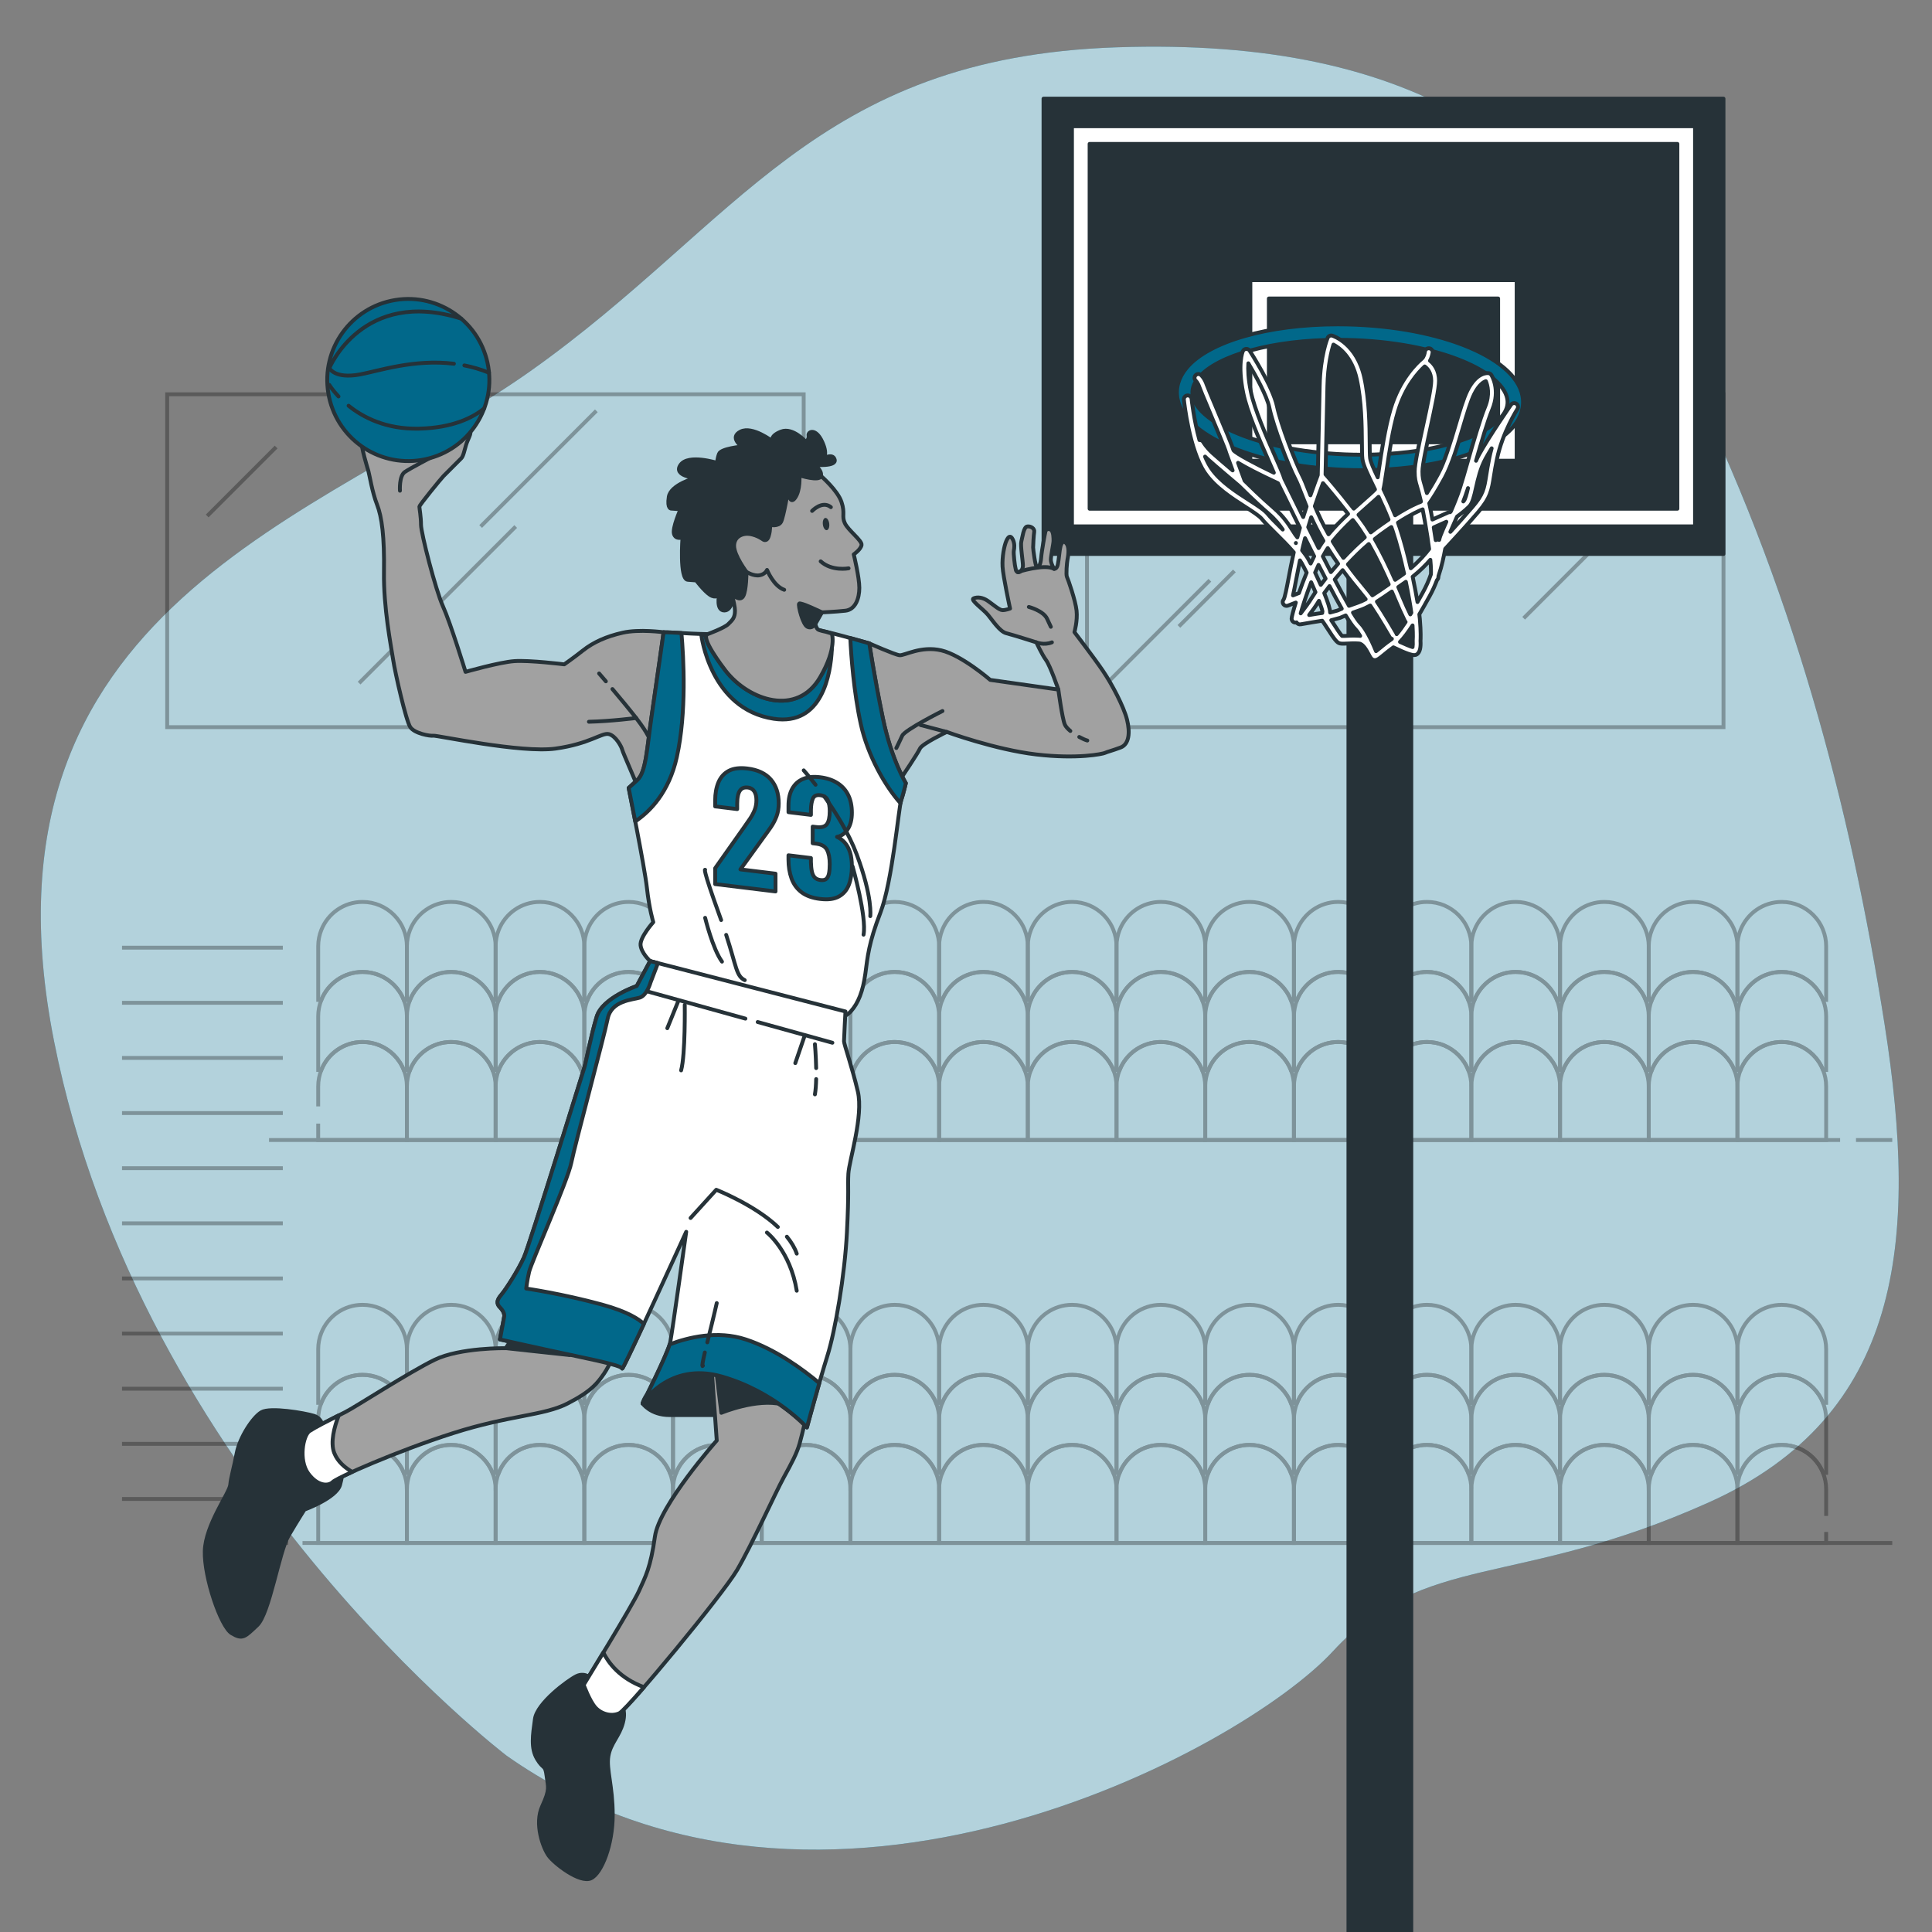<svg xmlns="http://www.w3.org/2000/svg" viewBox="0 0 500 500"><rect x="0" y="0" width="500" height="500" fill="#808080" stroke="none"/><g id="freepik--background-simple--inject-8"><g><path d="M131.095,454.355S36.353,382.149,14.002,269.513C-8.349,156.878,83.475,134.17,137.333,96,191.19,57.83,211.013,14.878,289.053,12.243c78.04-2.634,118.411,26.375,146.589,82.586,28.177,56.21,43.226,113.931,52.083,170.264,8.857,56.333,4.504,101.328-45.589,123.772-50.093,22.444-73.34,12.598-97.135,38.444-23.795,25.846-132.396,84.348-213.906,27.047Z" style="fill:#01688A;"></path><path d="M131.095,454.355S36.353,382.149,14.002,269.513C-8.349,156.878,83.475,134.17,137.333,96,191.19,57.83,211.013,14.878,289.053,12.243c78.04-2.634,118.411,26.375,146.589,82.586,28.177,56.21,43.226,113.931,52.083,170.264,8.857,56.333,4.504,101.328-45.589,123.772-50.093,22.444-73.34,12.598-97.135,38.444-23.795,25.846-132.396,84.348-213.906,27.047Z" style="fill:#fff; opacity:.7;"></path></g></g><g id="freepik--Windows--inject-8"><g><rect x="43.266" y="102.04" width="164.728" height="86.147" style="fill:none; opacity:.3; stroke:#000; stroke-miterlimit:10;"></rect><rect x="281.31" y="102.04" width="164.728" height="86.147" style="fill:none; opacity:.3; stroke:#000; stroke-miterlimit:10;"></rect><line x1="154.332" y1="106.318" x2="124.39" y2="136.26" style="fill:none; opacity:.3; stroke:#000; stroke-miterlimit:10;"></line><line x1="133.464" y1="136.26" x2="92.936" y2="176.788" style="fill:none; opacity:.3; stroke:#000; stroke-miterlimit:10;"></line><line x1="71.462" y1="115.694" x2="53.618" y2="133.538" style="fill:none; opacity:.3; stroke:#000; stroke-miterlimit:10;"></line><line x1="428.044" y1="112.972" x2="398.405" y2="142.612" style="fill:none; opacity:.3; stroke:#000; stroke-miterlimit:10;"></line><line x1="415.342" y1="138.982" x2="394.322" y2="160.002" style="fill:none; opacity:.3; stroke:#000; stroke-miterlimit:10;"></line><line x1="313.115" y1="150.173" x2="285.895" y2="177.393" style="fill:none; opacity:.3; stroke:#000; stroke-miterlimit:10;"></line><line x1="319.467" y1="147.753" x2="305.101" y2="162.119" style="fill:none; opacity:.3; stroke:#000; stroke-miterlimit:10;"></line></g></g><g id="freepik--Seats--inject-8"><g style="opacity:.3;"><g><path d="M105.306,244.891v13.894h-.81c-.576-1.471-1.457-2.786-2.551-3.887-2.075-2.075-4.946-3.361-8.116-3.361-4.847,0-8.99,3.006-10.667,7.249h-.81v-13.894c0-1.492,.284-2.921,.81-4.229,1.677-4.25,5.821-7.249,10.667-7.249,3.17,0,6.041,1.286,8.116,3.361,1.094,1.094,1.976,2.416,2.551,3.887,.526,1.308,.81,2.736,.81,4.229Z" style="fill:none; stroke:#000; stroke-miterlimit:10;"></path><path d="M128.268,244.891v13.894h-.81c-.576-1.471-1.457-2.786-2.551-3.887-2.082-2.075-4.954-3.361-8.123-3.361-4.84,0-8.983,3.006-10.667,7.249h-.81v-13.894c0-1.492,.284-2.921,.81-4.229,1.677-4.25,5.828-7.249,10.667-7.249,3.17,0,6.041,1.286,8.123,3.361,1.095,1.094,1.976,2.416,2.551,3.887,.526,1.308,.81,2.736,.81,4.229Z" style="fill:none; stroke:#000; stroke-miterlimit:10;"></path><path d="M151.223,244.891v13.894h-.81c-.576-1.471-1.457-2.786-2.551-3.887-2.075-2.075-4.946-3.361-8.116-3.361-4.847,0-8.99,3.006-10.667,7.249h-.81v-13.894c0-1.492,.284-2.921,.81-4.229,1.677-4.25,5.821-7.249,10.667-7.249,3.17,0,6.041,1.286,8.116,3.361,1.094,1.094,1.976,2.416,2.551,3.887,.526,1.308,.81,2.736,.81,4.229Z" style="fill:none; stroke:#000; stroke-miterlimit:10;"></path><path d="M174.178,244.891v13.894h-.81c-.576-1.471-1.457-2.786-2.551-3.887-2.075-2.075-4.946-3.361-8.116-3.361-4.847,0-8.99,3.006-10.667,7.249h-.81v-13.894c0-1.492,.284-2.921,.81-4.229,1.677-4.25,5.82-7.249,10.667-7.249,3.17,0,6.041,1.286,8.116,3.361,1.094,1.094,1.976,2.416,2.551,3.887,.526,1.308,.81,2.736,.81,4.229Z" style="fill:none; stroke:#000; stroke-miterlimit:10;"></path><path d="M197.133,244.891v13.894h-.81c-.576-1.471-1.457-2.786-2.551-3.887-2.075-2.075-4.946-3.361-8.116-3.361-4.847,0-8.99,3.006-10.667,7.249h-.81v-13.894c0-1.492,.284-2.921,.81-4.229,1.677-4.25,5.821-7.249,10.667-7.249,3.17,0,6.041,1.286,8.116,3.361,1.095,1.094,1.976,2.416,2.551,3.887,.526,1.308,.81,2.736,.81,4.229Z" style="fill:none; stroke:#000; stroke-miterlimit:10;"></path><path d="M220.088,244.891v13.894h-.81c-.576-1.471-1.457-2.786-2.551-3.887-2.075-2.075-4.946-3.361-8.116-3.361-4.847,0-8.99,3.006-10.667,7.249h-.81v-13.894c0-1.492,.284-2.921,.81-4.229,1.677-4.25,5.821-7.249,10.667-7.249,3.17,0,6.041,1.286,8.116,3.361,1.095,1.094,1.976,2.416,2.551,3.887,.526,1.308,.81,2.736,.81,4.229Z" style="fill:none; stroke:#000; stroke-miterlimit:10;"></path><path d="M243.043,244.891v13.894h-.81c-.576-1.471-1.457-2.786-2.551-3.887-2.075-2.075-4.946-3.361-8.116-3.361-4.847,0-8.99,3.006-10.667,7.249h-.81v-13.894c0-1.492,.284-2.921,.81-4.229,1.677-4.25,5.821-7.249,10.667-7.249,3.17,0,6.041,1.286,8.116,3.361,1.095,1.094,1.976,2.416,2.551,3.887,.526,1.308,.81,2.736,.81,4.229Z" style="fill:none; stroke:#000; stroke-miterlimit:10;"></path><path d="M265.998,244.891v13.894h-.81c-.576-1.471-1.457-2.786-2.551-3.887-2.075-2.075-4.946-3.361-8.116-3.361-4.847,0-8.99,3.006-10.667,7.249h-.81v-13.894c0-1.492,.284-2.921,.81-4.229,1.677-4.25,5.821-7.249,10.667-7.249,3.17,0,6.041,1.286,8.116,3.361,1.094,1.094,1.976,2.416,2.551,3.887,.526,1.308,.81,2.736,.81,4.229Z" style="fill:none; stroke:#000; stroke-miterlimit:10;"></path><path d="M288.953,244.891v13.894h-.81c-.576-1.471-1.457-2.786-2.551-3.887-2.075-2.075-4.946-3.361-8.116-3.361-4.847,0-8.99,3.006-10.667,7.249h-.81v-13.894c0-1.492,.284-2.921,.81-4.229,1.677-4.25,5.82-7.249,10.667-7.249,3.17,0,6.041,1.286,8.116,3.361,1.094,1.094,1.976,2.416,2.551,3.887,.526,1.308,.81,2.736,.81,4.229Z" style="fill:none; stroke:#000; stroke-miterlimit:10;"></path><path d="M311.916,244.891v13.894h-.81c-.576-1.471-1.457-2.786-2.551-3.887-2.075-2.075-4.946-3.361-8.116-3.361-4.847,0-8.99,3.006-10.675,7.249h-.81v-13.894c0-1.492,.284-2.921,.81-4.229,1.684-4.25,5.828-7.249,10.675-7.249,3.17,0,6.041,1.286,8.116,3.361,1.095,1.094,1.976,2.416,2.551,3.887,.526,1.308,.81,2.736,.81,4.229Z" style="fill:none; stroke:#000; stroke-miterlimit:10;"></path><path d="M334.871,244.891v13.894h-.81c-.576-1.471-1.457-2.786-2.551-3.887-2.075-2.075-4.946-3.361-8.116-3.361-4.847,0-8.99,3.006-10.667,7.249h-.81v-13.894c0-1.492,.284-2.921,.81-4.229,1.677-4.25,5.821-7.249,10.667-7.249,3.17,0,6.041,1.286,8.116,3.361,1.094,1.094,1.976,2.416,2.551,3.887,.526,1.308,.81,2.736,.81,4.229Z" style="fill:none; stroke:#000; stroke-miterlimit:10;"></path><path d="M357.826,244.891v13.894h-.81c-.576-1.471-1.457-2.786-2.551-3.887-2.075-2.075-4.946-3.361-8.116-3.361-4.847,0-8.99,3.006-10.667,7.249h-.81v-13.894c0-1.492,.284-2.921,.81-4.229,1.677-4.25,5.821-7.249,10.667-7.249,3.17,0,6.041,1.286,8.116,3.361,1.095,1.094,1.976,2.416,2.551,3.887,.526,1.308,.81,2.736,.81,4.229Z" style="fill:none; stroke:#000; stroke-miterlimit:10;"></path><path d="M380.781,244.891v13.894h-.81c-.576-1.471-1.457-2.786-2.551-3.887-2.075-2.075-4.946-3.361-8.116-3.361-4.847,0-8.99,3.006-10.667,7.249h-.81v-13.894c0-1.492,.284-2.921,.81-4.229,1.677-4.25,5.821-7.249,10.667-7.249,3.17,0,6.041,1.286,8.116,3.361,1.094,1.094,1.976,2.416,2.551,3.887,.526,1.308,.81,2.736,.81,4.229Z" style="fill:none; stroke:#000; stroke-miterlimit:10;"></path><path d="M403.736,244.891v13.894h-.81c-.576-1.471-1.457-2.786-2.551-3.887-2.075-2.075-4.946-3.361-8.116-3.361-4.847,0-8.99,3.006-10.667,7.249h-.81v-13.894c0-1.492,.284-2.921,.81-4.229,1.677-4.25,5.82-7.249,10.667-7.249,3.17,0,6.041,1.286,8.116,3.361,1.094,1.094,1.976,2.416,2.551,3.887,.526,1.308,.81,2.736,.81,4.229Z" style="fill:none; stroke:#000; stroke-miterlimit:10;"></path><path d="M426.691,244.891v13.894h-.81c-.576-1.471-1.457-2.786-2.551-3.887-2.075-2.075-4.946-3.361-8.116-3.361-4.847,0-8.99,3.006-10.667,7.249h-.81v-13.894c0-1.492,.284-2.921,.81-4.229,1.677-4.25,5.82-7.249,10.667-7.249,3.17,0,6.041,1.286,8.116,3.361,1.095,1.094,1.976,2.416,2.551,3.887,.526,1.308,.81,2.736,.81,4.229Z" style="fill:none; stroke:#000; stroke-miterlimit:10;"></path><path d="M449.646,244.891v13.894h-.81c-.576-1.471-1.457-2.786-2.551-3.887-2.075-2.075-4.946-3.361-8.116-3.361-4.847,0-8.99,3.006-10.667,7.249h-.81v-13.894c0-1.492,.284-2.921,.81-4.229,1.677-4.25,5.82-7.249,10.667-7.249,3.17,0,6.041,1.286,8.116,3.361,1.094,1.094,1.976,2.416,2.551,3.887,.526,1.308,.81,2.736,.81,4.229Z" style="fill:none; stroke:#000; stroke-miterlimit:10;"></path><path d="M472.608,244.891v13.894h-.81c-.576-1.471-1.457-2.786-2.551-3.887-2.082-2.075-4.953-3.361-8.123-3.361-4.847,0-8.99,3.006-10.667,7.249h-.81v-13.894c0-1.492,.284-2.921,.81-4.229,1.677-4.25,5.821-7.249,10.667-7.249,3.17,0,6.041,1.286,8.123,3.361,1.095,1.094,1.976,2.416,2.551,3.887,.526,1.308,.81,2.736,.81,4.229Z" style="fill:none; stroke:#000; stroke-miterlimit:10;"></path></g><g><path d="M105.306,263.013v13.901h-.81c-.576-1.471-1.457-2.793-2.551-3.887-2.075-2.075-4.946-3.361-8.116-3.361-4.847,0-8.99,2.999-10.667,7.249h-.81v-13.901c0-1.492,.284-2.921,.81-4.229,1.677-4.243,5.821-7.249,10.667-7.249,3.17,0,6.041,1.286,8.116,3.361,1.094,1.102,1.976,2.416,2.551,3.887,.526,1.308,.81,2.736,.81,4.229Z" style="fill:none; stroke:#000; stroke-miterlimit:10;"></path><path d="M128.268,263.013v13.901h-.81c-.576-1.471-1.457-2.793-2.551-3.887-2.082-2.075-4.954-3.361-8.123-3.361-4.84,0-8.99,2.999-10.667,7.249h-.81v-13.901c0-1.492,.284-2.921,.81-4.229,1.684-4.243,5.828-7.249,10.667-7.249,3.17,0,6.041,1.286,8.123,3.361,1.095,1.102,1.976,2.416,2.551,3.887,.526,1.308,.81,2.736,.81,4.229Z" style="fill:none; stroke:#000; stroke-miterlimit:10;"></path><path d="M151.223,263.013v13.901h-.81c-.576-1.471-1.457-2.793-2.551-3.887-2.075-2.075-4.946-3.361-8.116-3.361-4.847,0-8.99,2.999-10.667,7.249h-.81v-13.901c0-1.492,.284-2.921,.81-4.229,1.677-4.243,5.821-7.249,10.667-7.249,3.17,0,6.041,1.286,8.116,3.361,1.094,1.102,1.976,2.416,2.551,3.887,.526,1.308,.81,2.736,.81,4.229Z" style="fill:none; stroke:#000; stroke-miterlimit:10;"></path><path d="M174.178,263.013v13.901h-.81c-.576-1.471-1.457-2.793-2.551-3.887-2.075-2.075-4.946-3.361-8.116-3.361-4.847,0-8.99,2.999-10.667,7.249h-.81v-13.901c0-1.492,.284-2.921,.81-4.229,1.677-4.243,5.82-7.249,10.667-7.249,3.17,0,6.041,1.286,8.116,3.361,1.094,1.102,1.976,2.416,2.551,3.887,.526,1.308,.81,2.736,.81,4.229Z" style="fill:none; stroke:#000; stroke-miterlimit:10;"></path><path d="M197.133,263.013v13.901h-.81c-.576-1.471-1.457-2.793-2.551-3.887-2.075-2.075-4.946-3.361-8.116-3.361-4.847,0-8.99,2.999-10.667,7.249h-.81v-13.901c0-1.492,.284-2.921,.81-4.229,1.677-4.243,5.821-7.249,10.667-7.249,3.17,0,6.041,1.286,8.116,3.361,1.095,1.102,1.976,2.416,2.551,3.887,.526,1.308,.81,2.736,.81,4.229Z" style="fill:none; stroke:#000; stroke-miterlimit:10;"></path><path d="M220.088,263.013v13.901h-.81c-.576-1.471-1.457-2.793-2.551-3.887-2.075-2.075-4.946-3.361-8.116-3.361-4.847,0-8.99,2.999-10.667,7.249h-.81v-13.901c0-1.492,.284-2.921,.81-4.229,1.677-4.243,5.821-7.249,10.667-7.249,3.17,0,6.041,1.286,8.116,3.361,1.095,1.102,1.976,2.416,2.551,3.887,.526,1.308,.81,2.736,.81,4.229Z" style="fill:none; stroke:#000; stroke-miterlimit:10;"></path><path d="M243.043,263.013v13.901h-.81c-.576-1.471-1.457-2.793-2.551-3.887-2.075-2.075-4.946-3.361-8.116-3.361-4.847,0-8.99,2.999-10.667,7.249h-.81v-13.901c0-1.492,.284-2.921,.81-4.229,1.677-4.243,5.821-7.249,10.667-7.249,3.17,0,6.041,1.286,8.116,3.361,1.095,1.102,1.976,2.416,2.551,3.887,.526,1.308,.81,2.736,.81,4.229Z" style="fill:none; stroke:#000; stroke-miterlimit:10;"></path><path d="M265.998,263.013v13.901h-.81c-.576-1.471-1.457-2.793-2.551-3.887-2.075-2.075-4.946-3.361-8.116-3.361-4.847,0-8.99,2.999-10.667,7.249h-.81v-13.901c0-1.492,.284-2.921,.81-4.229,1.677-4.243,5.821-7.249,10.667-7.249,3.17,0,6.041,1.286,8.116,3.361,1.094,1.102,1.976,2.416,2.551,3.887,.526,1.308,.81,2.736,.81,4.229Z" style="fill:none; stroke:#000; stroke-miterlimit:10;"></path><path d="M288.953,263.013v13.901h-.81c-.576-1.471-1.457-2.793-2.551-3.887-2.075-2.075-4.946-3.361-8.116-3.361-4.847,0-8.99,2.999-10.667,7.249h-.81v-13.901c0-1.492,.284-2.921,.81-4.229,1.677-4.243,5.82-7.249,10.667-7.249,3.17,0,6.041,1.286,8.116,3.361,1.094,1.102,1.976,2.416,2.551,3.887,.526,1.308,.81,2.736,.81,4.229Z" style="fill:none; stroke:#000; stroke-miterlimit:10;"></path><path d="M311.916,263.013v13.901h-.81c-.576-1.471-1.457-2.793-2.551-3.887-2.075-2.075-4.946-3.361-8.116-3.361-4.847,0-8.99,2.999-10.675,7.249h-.81v-13.901c0-1.492,.284-2.921,.81-4.229,1.684-4.243,5.828-7.249,10.675-7.249,3.17,0,6.041,1.286,8.116,3.361,1.095,1.102,1.976,2.416,2.551,3.887,.526,1.308,.81,2.736,.81,4.229Z" style="fill:none; stroke:#000; stroke-miterlimit:10;"></path><path d="M334.871,263.013v13.901h-.81c-.576-1.471-1.457-2.793-2.551-3.887-2.075-2.075-4.946-3.361-8.116-3.361-4.847,0-8.99,2.999-10.667,7.249h-.81v-13.901c0-1.492,.284-2.921,.81-4.229,1.677-4.243,5.821-7.249,10.667-7.249,3.17,0,6.041,1.286,8.116,3.361,1.094,1.102,1.976,2.416,2.551,3.887,.526,1.308,.81,2.736,.81,4.229Z" style="fill:none; stroke:#000; stroke-miterlimit:10;"></path><path d="M357.826,263.013v13.901h-.81c-.576-1.471-1.457-2.793-2.551-3.887-2.075-2.075-4.946-3.361-8.116-3.361-4.847,0-8.99,2.999-10.667,7.249h-.81v-13.901c0-1.492,.284-2.921,.81-4.229,1.677-4.243,5.821-7.249,10.667-7.249,3.17,0,6.041,1.286,8.116,3.361,1.095,1.102,1.976,2.416,2.551,3.887,.526,1.308,.81,2.736,.81,4.229Z" style="fill:none; stroke:#000; stroke-miterlimit:10;"></path><path d="M380.781,263.013v13.901h-.81c-.576-1.471-1.457-2.793-2.551-3.887-2.075-2.075-4.946-3.361-8.116-3.361-4.847,0-8.99,2.999-10.667,7.249h-.81v-13.901c0-1.492,.284-2.921,.81-4.229,1.677-4.243,5.821-7.249,10.667-7.249,3.17,0,6.041,1.286,8.116,3.361,1.094,1.102,1.976,2.416,2.551,3.887,.526,1.308,.81,2.736,.81,4.229Z" style="fill:none; stroke:#000; stroke-miterlimit:10;"></path><path d="M403.736,263.013v13.901h-.81c-.576-1.471-1.457-2.793-2.551-3.887-2.075-2.075-4.946-3.361-8.116-3.361-4.847,0-8.99,2.999-10.667,7.249h-.81v-13.901c0-1.492,.284-2.921,.81-4.229,1.677-4.243,5.82-7.249,10.667-7.249,3.17,0,6.041,1.286,8.116,3.361,1.094,1.102,1.976,2.416,2.551,3.887,.526,1.308,.81,2.736,.81,4.229Z" style="fill:none; stroke:#000; stroke-miterlimit:10;"></path><path d="M426.691,263.013v13.901h-.81c-.576-1.471-1.457-2.793-2.551-3.887-2.075-2.075-4.946-3.361-8.116-3.361-4.847,0-8.99,2.999-10.667,7.249h-.81v-13.901c0-1.492,.284-2.921,.81-4.229,1.677-4.243,5.82-7.249,10.667-7.249,3.17,0,6.041,1.286,8.116,3.361,1.095,1.102,1.976,2.416,2.551,3.887,.526,1.308,.81,2.736,.81,4.229Z" style="fill:none; stroke:#000; stroke-miterlimit:10;"></path><path d="M449.646,263.013v13.901h-.81c-.576-1.471-1.457-2.793-2.551-3.887-2.075-2.075-4.946-3.361-8.116-3.361-4.847,0-8.99,2.999-10.667,7.249h-.81v-13.901c0-1.492,.284-2.921,.81-4.229,1.677-4.243,5.82-7.249,10.667-7.249,3.17,0,6.041,1.286,8.116,3.361,1.094,1.102,1.976,2.416,2.551,3.887,.526,1.308,.81,2.736,.81,4.229Z" style="fill:none; stroke:#000; stroke-miterlimit:10;"></path><path d="M472.608,263.013v13.901h-.81c-.576-1.471-1.457-2.793-2.551-3.887-2.082-2.075-4.953-3.361-8.123-3.361-4.847,0-8.99,2.999-10.667,7.249h-.81v-13.901c0-1.492,.284-2.921,.81-4.229,1.677-4.243,5.821-7.249,10.667-7.249,3.17,0,6.041,1.286,8.123,3.361,1.095,1.102,1.976,2.416,2.551,3.887,.526,1.308,.81,2.736,.81,4.229Z" style="fill:none; stroke:#000; stroke-miterlimit:10;"></path></g><g><line x1="73.193" y1="245.257" x2="31.58" y2="245.257" style="fill:none; stroke:#000; stroke-miterlimit:10;"></line><line x1="73.193" y1="259.524" x2="31.58" y2="259.524" style="fill:none; stroke:#000; stroke-miterlimit:10;"></line><line x1="73.193" y1="273.792" x2="31.58" y2="273.792" style="fill:none; stroke:#000; stroke-miterlimit:10;"></line><line x1="73.193" y1="288.059" x2="31.58" y2="288.059" style="fill:none; stroke:#000; stroke-miterlimit:10;"></line><line x1="73.193" y1="302.327" x2="31.58" y2="302.327" style="fill:none; stroke:#000; stroke-miterlimit:10;"></line><line x1="73.193" y1="316.594" x2="31.58" y2="316.594" style="fill:none; stroke:#000; stroke-miterlimit:10;"></line><line x1="73.193" y1="330.861" x2="31.58" y2="330.861" style="fill:none; stroke:#000; stroke-miterlimit:10;"></line><line x1="73.193" y1="345.129" x2="31.58" y2="345.129" style="fill:none; stroke:#000; stroke-miterlimit:10;"></line><line x1="73.193" y1="359.396" x2="31.58" y2="359.396" style="fill:none; stroke:#000; stroke-miterlimit:10;"></line><line x1="73.193" y1="373.664" x2="31.58" y2="373.664" style="fill:none; stroke:#000; stroke-miterlimit:10;"></line><line x1="73.193" y1="387.931" x2="31.58" y2="387.931" style="fill:none; stroke:#000; stroke-miterlimit:10;"></line></g><g><path d="M82.351,286.328v-5.186c0-1.492,.284-2.921,.81-4.229,1.677-4.25,5.821-7.249,10.667-7.249,3.17,0,6.041,1.286,8.116,3.361,1.094,1.095,1.976,2.416,2.551,3.887,.526,1.308,.81,2.736,.81,4.229v13.894h-22.955v-4.253" style="fill:none; stroke:#000; stroke-miterlimit:10;"></path><path d="M128.268,281.142v13.894h-22.962v-13.894c0-1.492,.284-2.921,.81-4.229,1.677-4.25,5.828-7.249,10.667-7.249,3.17,0,6.041,1.286,8.123,3.361,1.095,1.095,1.976,2.416,2.551,3.887,.526,1.308,.81,2.736,.81,4.229Z" style="fill:none; stroke:#000; stroke-miterlimit:10;"></path><path d="M151.223,281.142v13.894h-22.955v-13.894c0-1.492,.284-2.921,.81-4.229,1.677-4.25,5.821-7.249,10.667-7.249,3.17,0,6.041,1.286,8.116,3.361,1.094,1.095,1.976,2.416,2.551,3.887,.526,1.308,.81,2.736,.81,4.229Z" style="fill:none; stroke:#000; stroke-miterlimit:10;"></path><path d="M174.178,281.142v13.894h-22.955v-13.894c0-1.492,.284-2.921,.81-4.229,1.677-4.25,5.82-7.249,10.667-7.249,3.17,0,6.041,1.286,8.116,3.361,1.094,1.095,1.976,2.416,2.551,3.887,.526,1.308,.81,2.736,.81,4.229Z" style="fill:none; stroke:#000; stroke-miterlimit:10;"></path><path d="M197.133,281.142v13.894h-22.955v-13.894c0-1.492,.284-2.921,.81-4.229,1.677-4.25,5.821-7.249,10.667-7.249,3.17,0,6.041,1.286,8.116,3.361,1.095,1.095,1.976,2.416,2.551,3.887,.526,1.308,.81,2.736,.81,4.229Z" style="fill:none; stroke:#000; stroke-miterlimit:10;"></path><path d="M220.088,281.142v13.894h-22.955v-13.894c0-1.492,.284-2.921,.81-4.229,1.677-4.25,5.821-7.249,10.667-7.249,3.17,0,6.041,1.286,8.116,3.361,1.095,1.095,1.976,2.416,2.551,3.887,.526,1.308,.81,2.736,.81,4.229Z" style="fill:none; stroke:#000; stroke-miterlimit:10;"></path><path d="M243.043,281.142v13.894h-22.955v-13.894c0-1.492,.284-2.921,.81-4.229,1.677-4.25,5.821-7.249,10.667-7.249,3.17,0,6.041,1.286,8.116,3.361,1.095,1.095,1.976,2.416,2.551,3.887,.526,1.308,.81,2.736,.81,4.229Z" style="fill:none; stroke:#000; stroke-miterlimit:10;"></path><path d="M265.998,281.142v13.894h-22.955v-13.894c0-1.492,.284-2.921,.81-4.229,1.677-4.25,5.821-7.249,10.667-7.249,3.17,0,6.041,1.286,8.116,3.361,1.094,1.095,1.976,2.416,2.551,3.887,.526,1.308,.81,2.736,.81,4.229Z" style="fill:none; stroke:#000; stroke-miterlimit:10;"></path><path d="M288.953,281.142v13.894h-22.955v-13.894c0-1.492,.284-2.921,.81-4.229,1.677-4.25,5.82-7.249,10.667-7.249,3.17,0,6.041,1.286,8.116,3.361,1.094,1.095,1.976,2.416,2.551,3.887,.526,1.308,.81,2.736,.81,4.229Z" style="fill:none; stroke:#000; stroke-miterlimit:10;"></path><path d="M311.916,281.142v13.894h-22.962v-13.894c0-1.492,.284-2.921,.81-4.229,1.684-4.25,5.828-7.249,10.675-7.249,3.17,0,6.041,1.286,8.116,3.361,1.095,1.095,1.976,2.416,2.551,3.887,.526,1.308,.81,2.736,.81,4.229Z" style="fill:none; stroke:#000; stroke-miterlimit:10;"></path><path d="M334.871,281.142v13.894h-22.955v-13.894c0-1.492,.284-2.921,.81-4.229,1.677-4.25,5.821-7.249,10.667-7.249,3.17,0,6.041,1.286,8.116,3.361,1.094,1.095,1.976,2.416,2.551,3.887,.526,1.308,.81,2.736,.81,4.229Z" style="fill:none; stroke:#000; stroke-miterlimit:10;"></path><path d="M357.826,281.142v13.894h-22.955v-13.894c0-1.492,.284-2.921,.81-4.229,1.677-4.25,5.821-7.249,10.667-7.249,3.17,0,6.041,1.286,8.116,3.361,1.095,1.095,1.976,2.416,2.551,3.887,.526,1.308,.81,2.736,.81,4.229Z" style="fill:none; stroke:#000; stroke-miterlimit:10;"></path><path d="M380.781,281.142v13.894h-22.955v-13.894c0-1.492,.284-2.921,.81-4.229,1.677-4.25,5.821-7.249,10.667-7.249,3.17,0,6.041,1.286,8.116,3.361,1.094,1.095,1.976,2.416,2.551,3.887,.526,1.308,.81,2.736,.81,4.229Z" style="fill:none; stroke:#000; stroke-miterlimit:10;"></path><path d="M403.736,281.142v13.894h-22.955v-13.894c0-1.492,.284-2.921,.81-4.229,1.677-4.25,5.82-7.249,10.667-7.249,3.17,0,6.041,1.286,8.116,3.361,1.094,1.095,1.976,2.416,2.551,3.887,.526,1.308,.81,2.736,.81,4.229Z" style="fill:none; stroke:#000; stroke-miterlimit:10;"></path><path d="M426.691,281.142v13.894h-22.955v-13.894c0-1.492,.284-2.921,.81-4.229,1.677-4.25,5.82-7.249,10.667-7.249,3.17,0,6.041,1.286,8.116,3.361,1.095,1.095,1.976,2.416,2.551,3.887,.526,1.308,.81,2.736,.81,4.229Z" style="fill:none; stroke:#000; stroke-miterlimit:10;"></path><path d="M449.646,281.142v13.894h-22.955v-13.894c0-1.492,.284-2.921,.81-4.229,1.677-4.25,5.82-7.249,10.667-7.249,3.17,0,6.041,1.286,8.116,3.361,1.094,1.095,1.976,2.416,2.551,3.887,.526,1.308,.81,2.736,.81,4.229Z" style="fill:none; stroke:#000; stroke-miterlimit:10;"></path><path d="M472.608,281.142v13.894h-22.962v-13.894c0-1.492,.284-2.921,.81-4.229,1.677-4.25,5.821-7.249,10.667-7.249,3.17,0,6.041,1.286,8.123,3.361,1.095,1.095,1.976,2.416,2.551,3.887,.526,1.308,.81,2.736,.81,4.229Z" style="fill:none; stroke:#000; stroke-miterlimit:10;"></path></g><g><path d="M105.306,349.163v13.894h-.81c-.576-1.471-1.457-2.786-2.551-3.887-2.075-2.075-4.946-3.361-8.116-3.361-4.847,0-8.99,3.006-10.667,7.249h-.81v-13.894c0-1.492,.284-2.921,.81-4.229,1.677-4.25,5.821-7.249,10.667-7.249,3.17,0,6.041,1.286,8.116,3.361,1.094,1.095,1.976,2.416,2.551,3.887,.526,1.308,.81,2.736,.81,4.229Z" style="fill:none; stroke:#000; stroke-miterlimit:10;"></path><path d="M128.268,349.163v13.894h-.81c-.576-1.471-1.457-2.786-2.551-3.887-2.082-2.075-4.954-3.361-8.123-3.361-4.84,0-8.983,3.006-10.667,7.249h-.81v-13.894c0-1.492,.284-2.921,.81-4.229,1.677-4.25,5.828-7.249,10.667-7.249,3.17,0,6.041,1.286,8.123,3.361,1.095,1.095,1.976,2.416,2.551,3.887,.526,1.308,.81,2.736,.81,4.229Z" style="fill:none; stroke:#000; stroke-miterlimit:10;"></path><path d="M151.223,349.163v13.894h-.81c-.576-1.471-1.457-2.786-2.551-3.887-2.075-2.075-4.946-3.361-8.116-3.361-4.847,0-8.99,3.006-10.667,7.249h-.81v-13.894c0-1.492,.284-2.921,.81-4.229,1.677-4.25,5.821-7.249,10.667-7.249,3.17,0,6.041,1.286,8.116,3.361,1.094,1.095,1.976,2.416,2.551,3.887,.526,1.308,.81,2.736,.81,4.229Z" style="fill:none; stroke:#000; stroke-miterlimit:10;"></path><path d="M174.178,349.163v13.894h-.81c-.576-1.471-1.457-2.786-2.551-3.887-2.075-2.075-4.946-3.361-8.116-3.361-4.847,0-8.99,3.006-10.667,7.249h-.81v-13.894c0-1.492,.284-2.921,.81-4.229,1.677-4.25,5.82-7.249,10.667-7.249,3.17,0,6.041,1.286,8.116,3.361,1.094,1.095,1.976,2.416,2.551,3.887,.526,1.308,.81,2.736,.81,4.229Z" style="fill:none; stroke:#000; stroke-miterlimit:10;"></path><path d="M197.133,349.163v13.894h-.81c-.576-1.471-1.457-2.786-2.551-3.887-2.075-2.075-4.946-3.361-8.116-3.361-4.847,0-8.99,3.006-10.667,7.249h-.81v-13.894c0-1.492,.284-2.921,.81-4.229,1.677-4.25,5.821-7.249,10.667-7.249,3.17,0,6.041,1.286,8.116,3.361,1.095,1.095,1.976,2.416,2.551,3.887,.526,1.308,.81,2.736,.81,4.229Z" style="fill:none; stroke:#000; stroke-miterlimit:10;"></path><path d="M220.088,349.163v13.894h-.81c-.576-1.471-1.457-2.786-2.551-3.887-2.075-2.075-4.946-3.361-8.116-3.361-4.847,0-8.99,3.006-10.667,7.249h-.81v-13.894c0-1.492,.284-2.921,.81-4.229,1.677-4.25,5.821-7.249,10.667-7.249,3.17,0,6.041,1.286,8.116,3.361,1.095,1.095,1.976,2.416,2.551,3.887,.526,1.308,.81,2.736,.81,4.229Z" style="fill:none; stroke:#000; stroke-miterlimit:10;"></path><path d="M243.043,349.163v13.894h-.81c-.576-1.471-1.457-2.786-2.551-3.887-2.075-2.075-4.946-3.361-8.116-3.361-4.847,0-8.99,3.006-10.667,7.249h-.81v-13.894c0-1.492,.284-2.921,.81-4.229,1.677-4.25,5.821-7.249,10.667-7.249,3.17,0,6.041,1.286,8.116,3.361,1.095,1.095,1.976,2.416,2.551,3.887,.526,1.308,.81,2.736,.81,4.229Z" style="fill:none; stroke:#000; stroke-miterlimit:10;"></path><path d="M265.998,349.163v13.894h-.81c-.576-1.471-1.457-2.786-2.551-3.887-2.075-2.075-4.946-3.361-8.116-3.361-4.847,0-8.99,3.006-10.667,7.249h-.81v-13.894c0-1.492,.284-2.921,.81-4.229,1.677-4.25,5.821-7.249,10.667-7.249,3.17,0,6.041,1.286,8.116,3.361,1.094,1.095,1.976,2.416,2.551,3.887,.526,1.308,.81,2.736,.81,4.229Z" style="fill:none; stroke:#000; stroke-miterlimit:10;"></path><path d="M288.953,349.163v13.894h-.81c-.576-1.471-1.457-2.786-2.551-3.887-2.075-2.075-4.946-3.361-8.116-3.361-4.847,0-8.99,3.006-10.667,7.249h-.81v-13.894c0-1.492,.284-2.921,.81-4.229,1.677-4.25,5.82-7.249,10.667-7.249,3.17,0,6.041,1.286,8.116,3.361,1.094,1.095,1.976,2.416,2.551,3.887,.526,1.308,.81,2.736,.81,4.229Z" style="fill:none; stroke:#000; stroke-miterlimit:10;"></path><path d="M311.916,349.163v13.894h-.81c-.576-1.471-1.457-2.786-2.551-3.887-2.075-2.075-4.946-3.361-8.116-3.361-4.847,0-8.99,3.006-10.675,7.249h-.81v-13.894c0-1.492,.284-2.921,.81-4.229,1.684-4.25,5.828-7.249,10.675-7.249,3.17,0,6.041,1.286,8.116,3.361,1.095,1.095,1.976,2.416,2.551,3.887,.526,1.308,.81,2.736,.81,4.229Z" style="fill:none; stroke:#000; stroke-miterlimit:10;"></path><path d="M334.871,349.163v13.894h-.81c-.576-1.471-1.457-2.786-2.551-3.887-2.075-2.075-4.946-3.361-8.116-3.361-4.847,0-8.99,3.006-10.667,7.249h-.81v-13.894c0-1.492,.284-2.921,.81-4.229,1.677-4.25,5.821-7.249,10.667-7.249,3.17,0,6.041,1.286,8.116,3.361,1.094,1.095,1.976,2.416,2.551,3.887,.526,1.308,.81,2.736,.81,4.229Z" style="fill:none; stroke:#000; stroke-miterlimit:10;"></path><path d="M357.826,349.163v13.894h-.81c-.576-1.471-1.457-2.786-2.551-3.887-2.075-2.075-4.946-3.361-8.116-3.361-4.847,0-8.99,3.006-10.667,7.249h-.81v-13.894c0-1.492,.284-2.921,.81-4.229,1.677-4.25,5.821-7.249,10.667-7.249,3.17,0,6.041,1.286,8.116,3.361,1.095,1.095,1.976,2.416,2.551,3.887,.526,1.308,.81,2.736,.81,4.229Z" style="fill:none; stroke:#000; stroke-miterlimit:10;"></path><path d="M380.781,349.163v13.894h-.81c-.576-1.471-1.457-2.786-2.551-3.887-2.075-2.075-4.946-3.361-8.116-3.361-4.847,0-8.99,3.006-10.667,7.249h-.81v-13.894c0-1.492,.284-2.921,.81-4.229,1.677-4.25,5.821-7.249,10.667-7.249,3.17,0,6.041,1.286,8.116,3.361,1.094,1.095,1.976,2.416,2.551,3.887,.526,1.308,.81,2.736,.81,4.229Z" style="fill:none; stroke:#000; stroke-miterlimit:10;"></path><path d="M403.736,349.163v13.894h-.81c-.576-1.471-1.457-2.786-2.551-3.887-2.075-2.075-4.946-3.361-8.116-3.361-4.847,0-8.99,3.006-10.667,7.249h-.81v-13.894c0-1.492,.284-2.921,.81-4.229,1.677-4.25,5.82-7.249,10.667-7.249,3.17,0,6.041,1.286,8.116,3.361,1.094,1.095,1.976,2.416,2.551,3.887,.526,1.308,.81,2.736,.81,4.229Z" style="fill:none; stroke:#000; stroke-miterlimit:10;"></path><path d="M426.691,349.163v13.894h-.81c-.576-1.471-1.457-2.786-2.551-3.887-2.075-2.075-4.946-3.361-8.116-3.361-4.847,0-8.99,3.006-10.667,7.249h-.81v-13.894c0-1.492,.284-2.921,.81-4.229,1.677-4.25,5.82-7.249,10.667-7.249,3.17,0,6.041,1.286,8.116,3.361,1.095,1.095,1.976,2.416,2.551,3.887,.526,1.308,.81,2.736,.81,4.229Z" style="fill:none; stroke:#000; stroke-miterlimit:10;"></path><path d="M449.646,349.163v13.894h-.81c-.576-1.471-1.457-2.786-2.551-3.887-2.075-2.075-4.946-3.361-8.116-3.361-4.847,0-8.99,3.006-10.667,7.249h-.81v-13.894c0-1.492,.284-2.921,.81-4.229,1.677-4.25,5.82-7.249,10.667-7.249,3.17,0,6.041,1.286,8.116,3.361,1.094,1.095,1.976,2.416,2.551,3.887,.526,1.308,.81,2.736,.81,4.229Z" style="fill:none; stroke:#000; stroke-miterlimit:10;"></path><path d="M472.608,349.163v13.894h-.81c-.576-1.471-1.457-2.786-2.551-3.887-2.082-2.075-4.953-3.361-8.123-3.361-4.847,0-8.99,3.006-10.667,7.249h-.81v-13.894c0-1.492,.284-2.921,.81-4.229,1.677-4.25,5.821-7.249,10.667-7.249,3.17,0,6.041,1.286,8.123,3.361,1.095,1.095,1.976,2.416,2.551,3.887,.526,1.308,.81,2.736,.81,4.229Z" style="fill:none; stroke:#000; stroke-miterlimit:10;"></path></g><g><path d="M105.306,367.285v13.901h-.81c-.576-1.471-1.457-2.793-2.551-3.888-2.075-2.075-4.946-3.361-8.116-3.361-4.847,0-8.99,2.999-10.667,7.249h-.81v-13.901c0-1.492,.284-2.921,.81-4.229,1.677-4.243,5.821-7.249,10.667-7.249,3.17,0,6.041,1.286,8.116,3.361,1.094,1.102,1.976,2.416,2.551,3.887,.526,1.308,.81,2.736,.81,4.229Z" style="fill:none; stroke:#000; stroke-miterlimit:10;"></path><path d="M128.268,367.285v13.901h-.81c-.576-1.471-1.457-2.793-2.551-3.888-2.082-2.075-4.954-3.361-8.123-3.361-4.84,0-8.99,2.999-10.667,7.249h-.81v-13.901c0-1.492,.284-2.921,.81-4.229,1.684-4.243,5.828-7.249,10.667-7.249,3.17,0,6.041,1.286,8.123,3.361,1.095,1.102,1.976,2.416,2.551,3.887,.526,1.308,.81,2.736,.81,4.229Z" style="fill:none; stroke:#000; stroke-miterlimit:10;"></path><path d="M151.223,367.285v13.901h-.81c-.576-1.471-1.457-2.793-2.551-3.888-2.075-2.075-4.946-3.361-8.116-3.361-4.847,0-8.99,2.999-10.667,7.249h-.81v-13.901c0-1.492,.284-2.921,.81-4.229,1.677-4.243,5.821-7.249,10.667-7.249,3.17,0,6.041,1.286,8.116,3.361,1.094,1.102,1.976,2.416,2.551,3.887,.526,1.308,.81,2.736,.81,4.229Z" style="fill:none; stroke:#000; stroke-miterlimit:10;"></path><path d="M174.178,367.285v13.901h-.81c-.576-1.471-1.457-2.793-2.551-3.888-2.075-2.075-4.946-3.361-8.116-3.361-4.847,0-8.99,2.999-10.667,7.249h-.81v-13.901c0-1.492,.284-2.921,.81-4.229,1.677-4.243,5.82-7.249,10.667-7.249,3.17,0,6.041,1.286,8.116,3.361,1.094,1.102,1.976,2.416,2.551,3.887,.526,1.308,.81,2.736,.81,4.229Z" style="fill:none; stroke:#000; stroke-miterlimit:10;"></path><path d="M197.133,367.285v13.901h-.81c-.576-1.471-1.457-2.793-2.551-3.888-2.075-2.075-4.946-3.361-8.116-3.361-4.847,0-8.99,2.999-10.667,7.249h-.81v-13.901c0-1.492,.284-2.921,.81-4.229,1.677-4.243,5.821-7.249,10.667-7.249,3.17,0,6.041,1.286,8.116,3.361,1.095,1.102,1.976,2.416,2.551,3.887,.526,1.308,.81,2.736,.81,4.229Z" style="fill:none; stroke:#000; stroke-miterlimit:10;"></path><path d="M220.088,367.285v13.901h-.81c-.576-1.471-1.457-2.793-2.551-3.888-2.075-2.075-4.946-3.361-8.116-3.361-4.847,0-8.99,2.999-10.667,7.249h-.81v-13.901c0-1.492,.284-2.921,.81-4.229,1.677-4.243,5.821-7.249,10.667-7.249,3.17,0,6.041,1.286,8.116,3.361,1.095,1.102,1.976,2.416,2.551,3.887,.526,1.308,.81,2.736,.81,4.229Z" style="fill:none; stroke:#000; stroke-miterlimit:10;"></path><path d="M243.043,367.285v13.901h-.81c-.576-1.471-1.457-2.793-2.551-3.888-2.075-2.075-4.946-3.361-8.116-3.361-4.847,0-8.99,2.999-10.667,7.249h-.81v-13.901c0-1.492,.284-2.921,.81-4.229,1.677-4.243,5.821-7.249,10.667-7.249,3.17,0,6.041,1.286,8.116,3.361,1.095,1.102,1.976,2.416,2.551,3.887,.526,1.308,.81,2.736,.81,4.229Z" style="fill:none; stroke:#000; stroke-miterlimit:10;"></path><path d="M265.998,367.285v13.901h-.81c-.576-1.471-1.457-2.793-2.551-3.888-2.075-2.075-4.946-3.361-8.116-3.361-4.847,0-8.99,2.999-10.667,7.249h-.81v-13.901c0-1.492,.284-2.921,.81-4.229,1.677-4.243,5.821-7.249,10.667-7.249,3.17,0,6.041,1.286,8.116,3.361,1.094,1.102,1.976,2.416,2.551,3.887,.526,1.308,.81,2.736,.81,4.229Z" style="fill:none; stroke:#000; stroke-miterlimit:10;"></path><path d="M288.953,367.285v13.901h-.81c-.576-1.471-1.457-2.793-2.551-3.888-2.075-2.075-4.946-3.361-8.116-3.361-4.847,0-8.99,2.999-10.667,7.249h-.81v-13.901c0-1.492,.284-2.921,.81-4.229,1.677-4.243,5.82-7.249,10.667-7.249,3.17,0,6.041,1.286,8.116,3.361,1.094,1.102,1.976,2.416,2.551,3.887,.526,1.308,.81,2.736,.81,4.229Z" style="fill:none; stroke:#000; stroke-miterlimit:10;"></path><path d="M311.916,367.285v13.901h-.81c-.576-1.471-1.457-2.793-2.551-3.888-2.075-2.075-4.946-3.361-8.116-3.361-4.847,0-8.99,2.999-10.675,7.249h-.81v-13.901c0-1.492,.284-2.921,.81-4.229,1.684-4.243,5.828-7.249,10.675-7.249,3.17,0,6.041,1.286,8.116,3.361,1.095,1.102,1.976,2.416,2.551,3.887,.526,1.308,.81,2.736,.81,4.229Z" style="fill:none; stroke:#000; stroke-miterlimit:10;"></path><path d="M334.871,367.285v13.901h-.81c-.576-1.471-1.457-2.793-2.551-3.888-2.075-2.075-4.946-3.361-8.116-3.361-4.847,0-8.99,2.999-10.667,7.249h-.81v-13.901c0-1.492,.284-2.921,.81-4.229,1.677-4.243,5.821-7.249,10.667-7.249,3.17,0,6.041,1.286,8.116,3.361,1.094,1.102,1.976,2.416,2.551,3.887,.526,1.308,.81,2.736,.81,4.229Z" style="fill:none; stroke:#000; stroke-miterlimit:10;"></path><path d="M357.826,367.285v13.901h-.81c-.576-1.471-1.457-2.793-2.551-3.888-2.075-2.075-4.946-3.361-8.116-3.361-4.847,0-8.99,2.999-10.667,7.249h-.81v-13.901c0-1.492,.284-2.921,.81-4.229,1.677-4.243,5.821-7.249,10.667-7.249,3.17,0,6.041,1.286,8.116,3.361,1.095,1.102,1.976,2.416,2.551,3.887,.526,1.308,.81,2.736,.81,4.229Z" style="fill:none; stroke:#000; stroke-miterlimit:10;"></path><path d="M380.781,367.285v13.901h-.81c-.576-1.471-1.457-2.793-2.551-3.888-2.075-2.075-4.946-3.361-8.116-3.361-4.847,0-8.99,2.999-10.667,7.249h-.81v-13.901c0-1.492,.284-2.921,.81-4.229,1.677-4.243,5.821-7.249,10.667-7.249,3.17,0,6.041,1.286,8.116,3.361,1.094,1.102,1.976,2.416,2.551,3.887,.526,1.308,.81,2.736,.81,4.229Z" style="fill:none; stroke:#000; stroke-miterlimit:10;"></path><path d="M403.736,367.285v13.901h-.81c-.576-1.471-1.457-2.793-2.551-3.888-2.075-2.075-4.946-3.361-8.116-3.361-4.847,0-8.99,2.999-10.667,7.249h-.81v-13.901c0-1.492,.284-2.921,.81-4.229,1.677-4.243,5.82-7.249,10.667-7.249,3.17,0,6.041,1.286,8.116,3.361,1.094,1.102,1.976,2.416,2.551,3.887,.526,1.308,.81,2.736,.81,4.229Z" style="fill:none; stroke:#000; stroke-miterlimit:10;"></path><path d="M426.691,367.285v13.901h-.81c-.576-1.471-1.457-2.793-2.551-3.888-2.075-2.075-4.946-3.361-8.116-3.361-4.847,0-8.99,2.999-10.667,7.249h-.81v-13.901c0-1.492,.284-2.921,.81-4.229,1.677-4.243,5.82-7.249,10.667-7.249,3.17,0,6.041,1.286,8.116,3.361,1.095,1.102,1.976,2.416,2.551,3.887,.526,1.308,.81,2.736,.81,4.229Z" style="fill:none; stroke:#000; stroke-miterlimit:10;"></path><path d="M449.646,367.285v13.901h-.81c-.576-1.471-1.457-2.793-2.551-3.888-2.075-2.075-4.946-3.361-8.116-3.361-4.847,0-8.99,2.999-10.667,7.249h-.81v-13.901c0-1.492,.284-2.921,.81-4.229,1.677-4.243,5.82-7.249,10.667-7.249,3.17,0,6.041,1.286,8.116,3.361,1.094,1.102,1.976,2.416,2.551,3.887,.526,1.308,.81,2.736,.81,4.229Z" style="fill:none; stroke:#000; stroke-miterlimit:10;"></path><path d="M472.608,367.285v13.901h-.81c-.576-1.471-1.457-2.793-2.551-3.888-2.082-2.075-4.953-3.361-8.123-3.361-4.847,0-8.99,2.999-10.667,7.249h-.81v-13.901c0-1.492,.284-2.921,.81-4.229,1.677-4.243,5.821-7.249,10.667-7.249,3.17,0,6.041,1.286,8.123,3.361,1.095,1.102,1.976,2.416,2.551,3.887,.526,1.308,.81,2.736,.81,4.229Z" style="fill:none; stroke:#000; stroke-miterlimit:10;"></path></g><g><path d="M105.306,385.414v13.894h-22.955v-13.894c0-1.492,.284-2.921,.81-4.229,1.677-4.25,5.821-7.249,10.667-7.249,3.17,0,6.041,1.286,8.116,3.361,1.094,1.095,1.976,2.416,2.551,3.888,.526,1.308,.81,2.736,.81,4.229Z" style="fill:none; stroke:#000; stroke-miterlimit:10;"></path><path d="M128.268,385.414v13.894h-22.962v-13.894c0-1.492,.284-2.921,.81-4.229,1.677-4.25,5.828-7.249,10.667-7.249,3.17,0,6.041,1.286,8.123,3.361,1.095,1.095,1.976,2.416,2.551,3.888,.526,1.308,.81,2.736,.81,4.229Z" style="fill:none; stroke:#000; stroke-miterlimit:10;"></path><path d="M151.223,385.414v13.894h-22.955v-13.894c0-1.492,.284-2.921,.81-4.229,1.677-4.25,5.821-7.249,10.667-7.249,3.17,0,6.041,1.286,8.116,3.361,1.094,1.095,1.976,2.416,2.551,3.888,.526,1.308,.81,2.736,.81,4.229Z" style="fill:none; stroke:#000; stroke-miterlimit:10;"></path><path d="M174.178,385.414v13.894h-22.955v-13.894c0-1.492,.284-2.921,.81-4.229,1.677-4.25,5.82-7.249,10.667-7.249,3.17,0,6.041,1.286,8.116,3.361,1.094,1.095,1.976,2.416,2.551,3.888,.526,1.308,.81,2.736,.81,4.229Z" style="fill:none; stroke:#000; stroke-miterlimit:10;"></path><path d="M197.133,385.414v13.894h-22.955v-13.894c0-1.492,.284-2.921,.81-4.229,1.677-4.25,5.821-7.249,10.667-7.249,3.17,0,6.041,1.286,8.116,3.361,1.095,1.095,1.976,2.416,2.551,3.888,.526,1.308,.81,2.736,.81,4.229Z" style="fill:none; stroke:#000; stroke-miterlimit:10;"></path><path d="M220.088,385.414v13.894h-22.955v-13.894c0-1.492,.284-2.921,.81-4.229,1.677-4.25,5.821-7.249,10.667-7.249,3.17,0,6.041,1.286,8.116,3.361,1.095,1.095,1.976,2.416,2.551,3.888,.526,1.308,.81,2.736,.81,4.229Z" style="fill:none; stroke:#000; stroke-miterlimit:10;"></path><path d="M243.043,385.414v13.894h-22.955v-13.894c0-1.492,.284-2.921,.81-4.229,1.677-4.25,5.821-7.249,10.667-7.249,3.17,0,6.041,1.286,8.116,3.361,1.095,1.095,1.976,2.416,2.551,3.888,.526,1.308,.81,2.736,.81,4.229Z" style="fill:none; stroke:#000; stroke-miterlimit:10;"></path><path d="M265.998,385.414v13.894h-22.955v-13.894c0-1.492,.284-2.921,.81-4.229,1.677-4.25,5.821-7.249,10.667-7.249,3.17,0,6.041,1.286,8.116,3.361,1.094,1.095,1.976,2.416,2.551,3.888,.526,1.308,.81,2.736,.81,4.229Z" style="fill:none; stroke:#000; stroke-miterlimit:10;"></path><path d="M288.953,385.414v13.894h-22.955v-13.894c0-1.492,.284-2.921,.81-4.229,1.677-4.25,5.82-7.249,10.667-7.249,3.17,0,6.041,1.286,8.116,3.361,1.094,1.095,1.976,2.416,2.551,3.888,.526,1.308,.81,2.736,.81,4.229Z" style="fill:none; stroke:#000; stroke-miterlimit:10;"></path><path d="M311.916,385.414v13.894h-22.962v-13.894c0-1.492,.284-2.921,.81-4.229,1.684-4.25,5.828-7.249,10.675-7.249,3.17,0,6.041,1.286,8.116,3.361,1.095,1.095,1.976,2.416,2.551,3.888,.526,1.308,.81,2.736,.81,4.229Z" style="fill:none; stroke:#000; stroke-miterlimit:10;"></path><path d="M334.871,385.414v13.894h-22.955v-13.894c0-1.492,.284-2.921,.81-4.229,1.677-4.25,5.821-7.249,10.667-7.249,3.17,0,6.041,1.286,8.116,3.361,1.094,1.095,1.976,2.416,2.551,3.888,.526,1.308,.81,2.736,.81,4.229Z" style="fill:none; stroke:#000; stroke-miterlimit:10;"></path><path d="M357.826,385.414v13.894h-22.955v-13.894c0-1.492,.284-2.921,.81-4.229,1.677-4.25,5.821-7.249,10.667-7.249,3.17,0,6.041,1.286,8.116,3.361,1.095,1.095,1.976,2.416,2.551,3.888,.526,1.308,.81,2.736,.81,4.229Z" style="fill:none; stroke:#000; stroke-miterlimit:10;"></path><path d="M380.781,385.414v13.894h-22.955v-13.894c0-1.492,.284-2.921,.81-4.229,1.677-4.25,5.821-7.249,10.667-7.249,3.17,0,6.041,1.286,8.116,3.361,1.094,1.095,1.976,2.416,2.551,3.888,.526,1.308,.81,2.736,.81,4.229Z" style="fill:none; stroke:#000; stroke-miterlimit:10;"></path><path d="M403.736,385.414v13.894h-22.955v-13.894c0-1.492,.284-2.921,.81-4.229,1.677-4.25,5.82-7.249,10.667-7.249,3.17,0,6.041,1.286,8.116,3.361,1.094,1.095,1.976,2.416,2.551,3.888,.526,1.308,.81,2.736,.81,4.229Z" style="fill:none; stroke:#000; stroke-miterlimit:10;"></path><path d="M426.691,385.414v13.894h-22.955v-13.894c0-1.492,.284-2.921,.81-4.229,1.677-4.25,5.82-7.249,10.667-7.249,3.17,0,6.041,1.286,8.116,3.361,1.095,1.095,1.976,2.416,2.551,3.888,.526,1.308,.81,2.736,.81,4.229Z" style="fill:none; stroke:#000; stroke-miterlimit:10;"></path><path d="M449.646,385.414v13.894h-22.955v-13.894c0-1.492,.284-2.921,.81-4.229,1.677-4.25,5.82-7.249,10.667-7.249,3.17,0,6.041,1.286,8.116,3.361,1.094,1.095,1.976,2.416,2.551,3.888,.526,1.308,.81,2.736,.81,4.229Z" style="fill:none; stroke:#000; stroke-miterlimit:10;"></path><path d="M472.608,396.472v2.836h-22.962v-13.894c0-1.492,.284-2.921,.81-4.229,1.677-4.25,5.821-7.249,10.667-7.249,3.17,0,6.041,1.286,8.123,3.361,1.095,1.095,1.976,2.416,2.551,3.888,.526,1.308,.81,2.736,.81,4.229v6.908" style="fill:none; stroke:#000; stroke-miterlimit:10;"></path></g><line x1="480.33" y1="295.036" x2="489.714" y2="295.036" style="fill:none; stroke:#000; stroke-miterlimit:10;"></line><line x1="69.626" y1="295.036" x2="476.218" y2="295.036" style="fill:none; stroke:#000; stroke-miterlimit:10;"></line><line x1="78.29" y1="399.324" x2="489.714" y2="399.324" style="fill:none; stroke:#000; stroke-miterlimit:10;"></line><line x1="69.626" y1="399.324" x2="74.601" y2="399.324" style="fill:none; stroke:#000; stroke-miterlimit:10;"></line></g></g><g id="freepik--Basketball_hoop--inject-8"><g><rect x="270.06" y="25.533" width="175.978" height="117.837" style="fill:#263238; stroke:#263238; stroke-linecap:round; stroke-linejoin:round;"></rect><path d="M277.426,32.676v103.551h161.247V32.676h-161.247Zm156.682,98.985h-152.118V37.242h152.118v94.419Z" style="fill:#fff; stroke:#263238; stroke-linecap:round; stroke-linejoin:round;"></path><path d="M323.593,72.495v46.74h68.913v-46.74h-68.913Zm64.127,41.983h-59.342v-37.227h59.342v37.227Z" style="fill:#fff; stroke:#263238; stroke-linecap:round; stroke-linejoin:round;"></path><rect x="348.974" y="131.766" width="16.267" height="368.387" style="fill:#263238; stroke:#263238; stroke-linecap:round; stroke-linejoin:round;"></rect><g><path d="M352.541,121.68c-24.855,0-45.85-8.126-47.797-18.499-.516-2.749,.284-5.493,2.312-7.938,5.696-6.864,21.064-11.299,39.153-11.299,24.854,0,45.85,8.126,47.797,18.499v.001c.516,2.748-.284,5.493-2.312,7.938-5.696,6.864-21.064,11.299-39.153,11.299Zm-6.331-33.736c-16.687,0-31.184,3.96-36.074,9.854-1.28,1.542-1.758,3.062-1.46,4.646,1.382,7.358,19.337,15.237,43.865,15.237,16.686,0,31.184-3.96,36.074-9.854,1.28-1.542,1.758-3.062,1.46-4.646-1.382-7.358-19.337-15.237-43.865-15.237Z" style="fill:#01688A; stroke:#263238; stroke-linecap:round; stroke-linejoin:round;"></path><path d="M392.427,104.488c-.454-.303-1.068-.188-1.378,.26-.23,.332-5.67,8.182-8.305,12.958-.279,.505-.521,1.023-.747,1.544,1.369-4.749,2.991-10.306,4.197-13.219,2.156-5.211-.151-8.859-.25-9.012-.157-.242-.412-.404-.697-.445-.31-.046-3.094-.295-5.491,4.503-.982,1.963-1.982,5.339-3.043,8.914-1.323,4.465-2.824,9.525-4.532,12.671-1.19,2.192-2.16,3.799-2.903,4.948-.239-.928-.442-1.614-.612-2.187-.386-1.304-.546-1.843-.546-3.439,0-1.687,1.061-6.562,2.086-11.276,1.134-5.208,2.204-10.128,2.204-12.154,0-2.816-1.335-4.403-2.339-5.2,.542-.953,.668-1.973,.683-2.125,.055-.548-.344-1.035-.892-1.092-.552-.05-1.039,.342-1.099,.889-.037,.35-.255,1.356-.8,1.811-1.308,1.09-5.759,5.253-8.073,13.022-1.437,4.822-2.351,11.025-3.019,15.555-.106,.721-.213,1.443-.316,2.116-1.046-2.186-1.861-4.006-1.974-4.962-.091-.775-.103-2.188-.116-3.978-.033-4.379-.084-10.997-1.386-16.911-1.917-8.715-8.008-10.723-8.267-10.804-.492-.154-1.02,.09-1.221,.565-.077,.182-1.893,4.557-2.06,12.414l-.49,23.091c-.218,.572-.977,2.578-1.904,5.236-.132-.337-.263-.676-.386-.992-.674-1.74-1.206-3.115-1.77-4.185-1.697-3.224-5.553-13.278-6.506-17.887-1.016-4.911-6.821-13.98-7.068-14.364-.198-.309-.556-.483-.917-.456-.367,.028-.689,.255-.838,.591-.059,.133-1.433,3.349,.1,10.836,.991,4.847,4.098,11.899,6.366,17.047,.583,1.322,1.124,2.552,1.551,3.567-4.886-2.341-9.753-4.947-10.446-5.807-.309-1.116-2.027-5.225-4.396-10.849-1.206-2.863-2.345-5.568-2.531-6.126-.569-1.708-1.431-2.453-1.526-2.532-.42-.345-1.032-.286-1.388,.129-.354,.414-.305,1.041,.102,1.403,.005,.005,.531,.483,.914,1.632,.2,.6,1.113,2.773,2.586,6.27,1.649,3.912,4.139,9.823,4.316,10.626,.014,.064,.033,.145,.083,.251l1.619,4.408c-1.895-1.609-4.194-3.576-5.168-4.461-1.654-1.504-2.432-2.87-2.438-2.881-.2-.36-.592-.548-.978-.508-1.455-5.226-2.028-10.578-2.037-10.66-.058-.549-.542-.947-1.099-.891-.549,.057-.948,.549-.892,1.098,.056,.529,1.393,13.026,5.45,18.942,2.574,3.753,6.932,6.546,10.433,8.791,1.958,1.255,3.649,2.339,4.297,3.148,.743,.929,2,2.173,3.455,3.614,1.559,1.543,3.356,3.324,4.801,5.012-.543,2.484-.974,4.741-1.332,6.626-.479,2.526-.976,5.139-1.301,5.594-.292,.351-.31,.855-.043,1.225,.268,.371,.753,.513,1.176,.346l2.03-.794c-.686,2.196-1.085,3.792-1.085,4.153,0,.552,.446,1.032,.998,1.032,.102,0,.194-.028,.286-.054,.004,.008,.005,.017,.01,.025,.212,.36,.622,.551,1.035,.477,2.22-.392,4.665-.803,5.588-.933,.327,.428,.902,1.319,1.346,2.004,1.882,2.913,2.499,3.723,3.256,3.874,.503,.101,1.117,.068,1.897,.028,.815-.042,1.83-.096,3.013-.011,1.066,.076,1.972,1.779,2.513,2.796,.436,.818,.675,1.268,1.202,1.445,.138,.046,.27,.068,.403,.068,.639,0,1.273-.522,2.427-1.473,.65-.536,1.445-1.185,2.368-1.849,3.351,1.642,4.748,2.011,5.4,2.011,.297,0,.444-.074,.561-.132,1.021-.51,1.139-2.185,1.051-3.53,.029-.412,.127-2.27-.172-5.701-.028-.327-.076-.736-.132-1.18,.852-1.456,1.692-2.963,2.5-4.415l.149-.267c.796-1.43,1.414-2.835,1.925-4.191,.161-.14,.282-.329,.327-.554,.025-.126,.05-.304,.071-.535,.901-2.66,1.359-5.056,1.704-6.878,.007-.04,.015-.076,.022-.116,1.246-1.339,5.249-5.667,8.54-9.507,3.184-3.713,3.481-5.588,4.074-9.325,.192-1.212,.411-2.585,.767-4.326,1.428-6.979,5.267-12.962,5.305-13.021,.297-.459,.172-1.07-.282-1.375Zm-30.964,59.632c-.022-.078-.036-.158-.078-.232-.132-.228-2.914-5.026-5.042-8.189,1.122-.706,2.376-1.562,3.863-2.599,.349,.814,.669,1.574,.953,2.248,.474,1.125,.845,2.002,1.096,2.537l1.319,2.805c.05,.106,.12,.195,.198,.274-.788,1.214-1.568,2.303-2.309,3.157Zm-18.75-10.627c.393-.543,.846-1.148,1.359-1.81,1.184,2.254,2.242,4.213,3.172,5.847-.553,.23-.931,.399-1.089,.47l-1.92,.518c.015-.907-.637-2.847-1.522-5.025Zm-3.385-2.801c.389,.862,.765,1.726,1.113,2.555-.412,.594-.73,1.081-.916,1.399-.685,1.174-2.001,2.926-2.908,4.095,.487-1.751,1.455-4.813,2.71-8.049Zm1.024-2.509c.286-.668,.579-1.331,.884-1.978,.635,1.242,1.242,2.419,1.824,3.54-.455,.574-.868,1.111-1.25,1.617-.485-1.105-.986-2.192-1.458-3.18Zm-1.733-3.426c-.415-.734-.982-1.518-1.626-2.32,.082-.363,.157-.714,.244-1.085,.157-.671,.331-1.362,.517-2.064,.82,1.646,1.62,3.246,2.346,4.683-.309,.606-.61,1.232-.904,1.87-.227-.441-.427-.818-.578-1.084Zm-3.245-4.205l-.015-.016c.008-.004,.014-.009,.022-.013l-.007,.029Zm23.979-6.081c-1.032,.693-2.157,1.479-3.386,2.383-.405,.297-.805,.611-1.205,.925-.808-1.302-1.651-2.549-2.523-3.696-.224-.295-.44-.575-.658-.859,.992-.903,1.943-1.742,2.787-2.487,1.087-.959,1.857-1.642,2.396-2.16,.872,1.842,1.778,3.842,2.589,5.894Zm-8.706,.824c.883,1.16,1.736,2.432,2.555,3.764-1.966,1.68-3.833,3.512-5.524,5.322-.775-1.126-1.599-2.374-2.482-3.787-.103-.165-.192-.324-.292-.487,1.508-1.89,3.37-3.785,5.204-5.517,.18,.234,.355,.462,.539,.704Zm-4.349,10.598c-.659,.741-1.277,1.464-1.863,2.165-.549-1.065-1.062-2.066-1.506-2.934-.183-.358-.377-.739-.577-1.131,.285-.528,.574-1.041,.868-1.519,.127-.207,.266-.415,.405-.624,.949,1.512,1.837,2.844,2.672,4.043Zm-4.78-4.468c-.084,.136-.167,.277-.25,.417-.854-1.699-1.781-3.559-2.705-5.421,.254-.856,.517-1.712,.783-2.552,.856,1.889,1.885,3.94,3.149,6.108-.351,.484-.682,.968-.978,1.448Zm3.914,8.552c.632-.773,1.319-1.584,2.054-2.418,1.638,2.242,3.035,3.939,4.179,5.322,.664,.803,1.238,1.512,1.765,2.198-.74,.389-1.44,.704-2.138,.936-.794,.265-1.518,.526-2.17,.772-1.18-2.058-2.485-4.502-3.69-6.811Zm7.774,1.629c-1.241-1.5-2.671-3.233-4.355-5.562,1.64-1.772,3.458-3.579,5.381-5.242,2.009,3.507,3.768,7.26,5.16,10.426-1.657,1.157-3.027,2.1-4.216,2.843-.588-.778-1.229-1.569-1.971-2.466Zm11.787,7.401l-.928-1.974c-.245-.519-.604-1.372-1.063-2.462-.329-.781-.707-1.676-1.122-2.64,.613-.429,1.258-.879,1.952-1.362,.653,3.156,1.145,6.004,1.421,8.001-.087,.146-.173,.292-.26,.437Zm-2.239-10.124c-.597,.414-1.153,.802-1.69,1.178-1.426-3.226-3.218-7.014-5.269-10.555,.448-.357,.899-.706,1.355-1.041,1.053-.773,2.022-1.455,2.923-2.066,.108,.306,.22,.611,.322,.917,1.13,3.39,2.15,7.373,2.977,11.118-.205,.15-.406,.301-.619,.449Zm-.462-12.2c-.158-.474-.326-.947-.498-1.419,3.512-2.249,5.6-3.149,6.381-3.443,.186,.925,.384,1.98,.598,3.206,.505,2.891,.85,5.197,1.088,7.053-1.004,1.32-2.582,3.148-4.749,4.984-.803-3.536-1.765-7.214-2.821-10.381Zm10.494,1.936c-.122,.316-.226,.693-.326,1.107-.301-.129-.627-.102-.895,.057-.145-.998-.314-2.09-.513-3.292l3.26-1.462c-.612,1.388-1.142,2.595-1.526,3.589Zm1.151-15.003c1.809-3.33,3.341-8.498,4.692-13.057,1.034-3.488,2.011-6.782,2.914-8.588,1.197-2.396,2.381-3.111,2.992-3.325,.44,1.028,1.128,3.434-.19,6.62-1.335,3.225-3.049,9.18-4.561,14.434-.755,2.624-1.407,4.891-1.903,6.434-.662,2.06-1.548,4.237-2.41,6.242-.072,.049-.122,.116-.177,.178-.166-.016-.336-.005-.5,.068l-4.091,1.834c-.296-1.68-.565-3.054-.808-4.193,.81-1.128,2.165-3.191,4.041-6.647Zm5.982,2.706c-.341,1.498-.699,2.937-1.133,3.37-.027,.027-.057,.054-.085,.081,.392-1.012,.763-2.03,1.084-3.028,.043-.134,.089-.28,.134-.423Zm-18.113-19.893c1.906-6.396,5.316-10.123,6.91-11.592,.648,.477,1.692,1.569,1.692,3.717,0,1.811-1.097,6.853-2.158,11.729-1.096,5.04-2.132,9.799-2.132,11.702,0,1.886,.224,2.64,.629,4.007,.253,.855,.583,1.97,.998,3.807l-.055,.069c-.768,.269-2.924,1.144-6.63,3.49-.962-2.395-2.035-4.695-3.025-6.755,.216-.885,.444-2.389,.814-4.896,.659-4.47,1.562-10.592,2.956-15.276Zm-16.708-17.247c1.571,.846,4.773,3.219,6.028,8.926,1.256,5.709,1.307,12.201,1.339,16.497,.015,1.851,.026,3.312,.13,4.195,.179,1.517,1.332,3.899,2.929,7.195,.105,.216,.215,.445,.322,.667-.457,.505-1.691,1.595-2.802,2.575-.817,.721-1.734,1.53-2.69,2.399-3.852-4.943-6.497-7.963-7.307-8.872l.486-22.87c.114-5.383,1.051-9.071,1.565-10.712Zm-2.709,35.864c1.244,1.435,3.505,4.117,6.491,7.953-1.746,1.643-3.532,3.442-5.058,5.274-1.49-2.636-2.626-5.088-3.541-7.266,.829-2.466,1.604-4.603,2.107-5.962Zm-18.677-23.724c-.685-3.348-.749-5.738-.639-7.298,1.786,2.989,4.79,8.332,5.444,11.497,.983,4.748,4.95,15.098,6.695,18.413,.51,.968,1.049,2.361,1.674,3.975,.373,.964,.79,2.033,1.26,3.178-.292,.879-.588,1.792-.879,2.721-2.439-4.936-4.576-9.307-4.859-9.886-.333-1.128-1.272-3.264-2.46-5.957-2.232-5.066-5.288-12.005-6.237-16.642Zm7.023,23.729c.628,1.284,3.1,6.335,5.688,11.557-.24,.829-.466,1.652-.678,2.462-.022-.031-.03-.067-.056-.096-.374-.421-.749-1.013-1.184-1.698-.964-1.521-2.284-3.604-4.85-5.82-3.181-2.746-6.784-6.298-7.547-7.056l-1.697-4.621c1.94,1.178,5.119,2.86,10.323,5.271Zm-2.601,8.022c-.854-1.066-2.586-2.177-4.779-3.583-3.35-2.147-7.519-4.819-9.862-8.238-.602-.878-1.141-1.932-1.623-3.084,.194,.195,.399,.393,.62,.595,1.778,1.616,7.641,6.556,8.083,6.929,.321,.321,4.292,4.269,7.778,7.278,1.704,1.472,2.788,2.856,3.62,4.077-.179-.178-.362-.36-.536-.532-1.411-1.397-2.63-2.603-3.3-3.442Zm6.492,21.011c.233-.993,.491-2.33,.834-4.136,.273-1.439,.595-3.111,.97-4.916,.16,.24,.319,.48,.447,.708,.4,.708,.837,1.553,1.284,2.466-.751,1.806-1.427,3.622-1.995,5.276l-1.54,.603Zm6.625,1.568c.025-.044,.068-.108,.098-.158,.5,1.299,.84,2.318,.905,2.772-.043,.116-.059,.241-.057,.367-.642,.075-1.994,.295-3.385,.531,.854-1.126,1.845-2.494,2.438-3.512Zm9.146,8.843c-.685,0-1.288,.031-1.813,.059-.494,.026-.967,.051-1.255,.027-.442-.428-1.479-2.034-2.114-3.018-.264-.409-.485-.747-.689-1.055l2.228-.601c.054-.015,.107-.034,.158-.057,.01-.005,.515-.236,1.348-.578,1.017,1.689,1.845,2.882,2.475,3.512,.407,.407,.848,1.053,1.281,1.795-.059-.008-.112-.03-.172-.034-.518-.037-.999-.05-1.446-.05Zm6.576,3.338c-.289,.239-.595,.49-.852,.69-.519-1.281-2.299-5.48-3.972-7.152-.491-.492-1.19-1.515-1.995-2.835,.546-.202,1.135-.413,1.77-.624,.892-.297,1.765-.697,2.689-1.198,2.105,3.116,5.007,8.119,5.039,8.175,.13,.225,.336,.375,.566,.448-.089,.07-.18,.147-.267,.207-1.204,.828-2.188,1.638-2.978,2.29Zm8.653-2.049c-.005,.052-.005,.107-.001,.159,.037,.535,.013,1.141-.051,1.52-.68-.198-1.962-.736-3.256-1.337,1.061-1.074,2.157-2.567,3.253-4.266,.16,2.609,.056,3.909,.054,3.924Zm2.597-12.443l-.148,.268c-.396,.712-.808,1.451-1.229,2.198-.318-1.902-.744-4.157-1.253-6.553,1.907-1.513,3.429-3.05,4.58-4.379,.185,2.017,.187,3.159,.15,3.759-.523,1.504-1.197,3.086-2.099,4.707Zm17.22-34.859c-.365,1.784-.597,3.242-.782,4.413-.584,3.677-.803,5.053-3.617,8.336-1.88,2.193-3.995,4.548-5.692,6.409,.258-.6,.546-1.252,.854-1.952,.279-.634,.576-1.306,.878-2.003,.703-.501,2.02-1.485,3.116-2.581,.891-.891,1.265-2.549,1.783-4.844,.516-2.29,1.159-5.14,2.511-7.59,.442-.803,.973-1.704,1.548-2.646-.225,.798-.428,1.62-.599,2.458Z" style="fill:#fff; stroke:#263238; stroke-linecap:round; stroke-linejoin:round;"></path></g></g></g><g id="freepik--Character--inject-8"><g><g><path d="M224.978,166.507s6.575,2.927,7.824,3.066c1.25,.139,5.554-2.499,10.83-1.25,5.276,1.25,12.635,7.636,12.635,7.636l17.633,2.499s-2.083-6.109-3.193-7.636c-1.111-1.527-2.499-4.582-2.499-4.582,0,0-6.109-1.944-7.775-2.36-1.666-.416-3.471-3.193-4.721-4.721-1.25-1.527-4.721-3.888-3.749-4.304,.972-.417,2.36-.278,3.749,.694,1.389,.972,2.916,2.36,3.749,2.36,.833,0,1.944-.416,1.944-.416,0,0-1.805-8.331-1.944-10.83-.139-2.499,.416-5.415,.972-6.665,.555-1.25,1.111-1.527,1.666-.416s.416,2.221,.278,2.916c-.139,.694,.278,4.026,.416,4.443,.139,.416,0,.833,.555,1.111,.555,.278,1.388-.555,1.388-1.666,0-1.111-.694-5.276-.416-6.248,.278-.972,.555-3.749,1.527-3.888,.972-.139,1.944,.555,1.805,1.388-.139,.833-.278,3.471-.278,4.026,0,.555,.555,4.859,.972,5.137s.972-.694,1.111-2.499c.139-1.805,.972-6.248,1.111-6.803,.139-.555,.972-.833,1.527-.278,.555,.555,.555,2.083,.555,2.777s-.694,3.888-.694,4.859,.833,2.36,.833,2.36c0,0,.694,.139,.972-1.111,.278-1.25,.416-3.61,.694-4.721,.278-1.111,.972-1.666,1.666-.555s.278,3.332,.139,4.026c-.139,.694-.416,3.888-.139,4.443,.278,.555,2.221,6.109,2.499,8.747,.278,2.638-.555,5.554-.555,5.554,0,0,4.998,6.526,7.359,9.997,2.36,3.471,5.415,9.302,6.248,12.635,.833,3.332,.555,6.387-1.666,7.22-2.221,.833-3.471,1.111-4.026,1.388s-7.081,1.666-17.772,.416c-10.691-1.25-23.187-5.831-23.187-5.831,0,0-6.387,3.055-6.942,4.304-.555,1.25-4.859,7.636-4.859,7.636,0,0-7.081-13.884-8.192-22.77-1.111-8.886-.049-12.091-.049-12.091Z" style="fill:#a1a1a1; stroke:#263238; stroke-linecap:round; stroke-linejoin:round;"></path><line x1="245.021" y1="189.427" x2="238.246" y2="187.642" style="fill:none; stroke:#263238; stroke-linecap:round; stroke-linejoin:round;"></line><path d="M243.91,184.012s-9.719,4.859-10.413,6.387c-.694,1.527-1.527,3.193-1.527,3.193" style="fill:none; stroke:#263238; stroke-linecap:round; stroke-linejoin:round;"></path><path d="M279.311,190.726c.805,.446,1.566,.78,2.086,.922" style="fill:none; stroke:#263238; stroke-linecap:round; stroke-linejoin:round;"></path><path d="M273.9,178.459s.972,7.359,1.666,9.025c.227,.544,.764,1.133,1.439,1.693" style="fill:none; stroke:#263238; stroke-linecap:round; stroke-linejoin:round;"></path><path d="M268.207,166.24s1.944,.833,4.026,0" style="fill:none; stroke:#263238; stroke-linecap:round; stroke-linejoin:round;"></path><path d="M266.263,157.077s3.749,.972,4.721,3.055l.972,2.083" style="fill:none; stroke:#263238; stroke-linecap:round; stroke-linejoin:round;"></path><path d="M263.348,148.052s6.942-2.221,9.441-.833" style="fill:none; stroke:#263238; stroke-linecap:round; stroke-linejoin:round;"></path></g><g><path d="M171.742,163.629s-6.278-.86-10.582,.112-7.636,2.499-10.274,4.582c-2.638,2.083-4.859,3.61-4.859,3.61,0,0-9.025-1.111-12.912-.833-3.888,.278-12.635,2.777-12.635,2.777,0,0-3.888-12.635-5.831-16.939s-5.692-19.021-5.692-21.104-.417-4.304-.417-4.721c0-.416,5.693-7.359,6.248-7.914,.555-.555,4.027-4.026,4.582-4.582,.555-.555,.833-2.083,1.25-3.471,.416-1.389,1.527-3.193,.972-3.332-.555-.139-1.388-.278-2.36,.833s-2.638,2.499-2.638,2.499c0,0-3.193,1.805-6.942,1.944-3.749,.139-11.107-1.25-12.774-2.083-1.666-.833-3.193-2.916-3.332-1.111-.139,1.805,1.527,7.081,1.805,8.053s.972,5.415,2.221,8.608c1.25,3.193,1.944,8.331,1.805,17.494-.139,9.164,1.805,19.021,2.36,22.631,.555,3.61,3.332,15.828,4.443,17.494s5.137,2.36,5.97,2.221c.833-.139,22.77,4.582,31.656,3.332,8.886-1.25,11.94-4.165,13.745-3.749,1.805,.416,3.332,3.332,3.471,4.026,.139,.694,4.165,9.719,4.165,10.136s6.387-5.554,7.636-18.883c1.25-13.329-1.081-21.633-1.081-21.633Z" style="fill:#a1a1a1; stroke:#263238; stroke-linecap:round; stroke-linejoin:round;"></path><path d="M158.496,178.329c1.996,2.363,4.442,5.302,6.135,7.489,3.332,4.304,3.61,5.831,3.61,5.831" style="fill:none; stroke:#263238; stroke-linecap:round; stroke-linejoin:round;"></path><path d="M155.051,174.293s.695,.803,1.746,2.034" style="fill:none; stroke:#263238; stroke-linecap:round; stroke-linejoin:round;"></path><path d="M164.631,185.817s-6.387,.833-12.218,.972" style="fill:none; stroke:#263238; stroke-linecap:round; stroke-linejoin:round;"></path><path d="M103.504,126.997s-.256-3.835,1.278-4.858c1.534-1.023,6.903-3.835,6.903-3.835" style="fill:none; stroke:#263238; stroke-linecap:round; stroke-linejoin:round;"></path></g><path d="M183.14,164.111s-3.587-.07-6.671-.276c-3.083-.205-4.728-.205-4.728-.205,0,0-1.85,13.155-3.083,21.582-1.233,8.427-1.439,14.594-3.7,16.649l-2.261,2.055s4.111,20.349,4.728,25.899c.617,5.55,1.644,8.838,1.644,8.838,0,0-3.494,3.905-3.289,5.961,.205,2.055,2.466,4.111,2.466,4.111,0,0,44.398,14.183,46.453,14.388,2.055,.206,3.7,.617,5.55-1.439,1.85-2.055,3.083-5.139,3.7-9.661,.617-4.522,.822-7.811,3.905-15.827,3.083-8.016,4.728-27.132,5.344-28.982,.617-1.85,1.233-4.522,1.233-4.522,0,0-3.7-5.961-5.961-16.855s-3.494-19.321-3.494-19.321c0,0-12.744-3.7-14.799-3.7s-27.039,1.303-27.039,1.303Z" style="fill:#fff; stroke:#263238; stroke-linecap:round; stroke-linejoin:round;"></path><g><path d="M175.163,195.907c2.556-11.501,1.75-25.721,1.192-32.079-3.006-.198-4.614-.198-4.614-.198,0,0-1.85,13.155-3.083,21.582-1.233,8.427-1.439,14.594-3.7,16.649l-2.261,2.055s.779,3.856,1.71,8.668c3.781-2.563,8.707-7.459,10.756-16.678Z" style="fill:#01688A; stroke:#263238; stroke-linecap:round; stroke-linejoin:round;"></path><path d="M228.472,185.828c-2.261-10.894-3.494-19.321-3.494-19.321,0,0-2.202-.639-4.922-1.386,.23,4.633,.894,13.966,2.72,22.284,1.784,8.126,6.339,16.108,10.274,20.467,.055-.302,.106-.534,.15-.667,.617-1.85,1.233-4.522,1.233-4.522,0,0-3.7-5.961-5.961-16.855Z" style="fill:#01688A; stroke:#263238; stroke-linecap:round; stroke-linejoin:round;"></path></g><g><path d="M212.254,175.265c-5.963,10.248-18.448,6.047-24.466-1.677-.724-.929-5.862-7.694-4.949-9.222l-1.33-.009s2.271,19.19,18.747,21.662c12.533,1.88,14.706-11.502,15.03-18.018-.348,1.702-1.18,4.079-3.032,7.263Z" style="fill:#01688A; stroke:#263238; stroke-linecap:round; stroke-linejoin:round;"></path><path d="M222.97,141.02c.144-1.155-3.463-3.752-4.329-5.628-.866-1.876,.144-2.453-.866-5.484-1.01-3.03-5.313-6.73-5.313-6.73,0,0-5.078-4.526-14.602,.092-9.525,4.618-11.834,13.998-12.7,19.194-.866,5.195,3.608,9.236,3.608,9.236,0,0,1.443,4.474,1.443,6.35,0,1.876-.722,2.453-1.732,3.463-1.01,1.01-5.335,2.596-5.34,2.598-2.009,.74,3.871,8.48,4.649,9.478,6.018,7.724,18.503,11.925,24.466,1.677,4.443-7.636,3.018-11.303,3.018-11.303l-1.52-.456s-1.636-.32-2.053-.598c-.416-.278-.706-1.395-.706-1.395,0-1.299,1.732-3.031,1.732-3.031,0,0,3.463-.144,6.061-.433,2.598-.289,3.608-3.175,3.608-5.917s-1.443-8.659-1.443-8.659c0,0,1.876-1.299,2.02-2.453Z" style="fill:#a1a1a1; stroke:#263238; stroke-linecap:round; stroke-linejoin:round;"></path><path d="M212.801,118.784s1.69-.676,0-4.394c-1.69-3.718-3.718-2.704-3.549-1.69,.169,1.014-.676,1.69-.676,1.69,0,0-3.38-3.887-6.422-2.704-3.042,1.183-2.197,2.535-2.197,2.535,0,0-5.239-4.056-8.281-2.535-3.042,1.521,.338,3.887,.338,3.887,0,0-5.408,.507-5.915,1.859-.507,1.352-.507,2.366-.507,2.366,0,0-7.436-2.366-9.464,.507-2.028,2.873,3.887,3.38,3.887,3.38,0,0-6.422,1.69-6.929,4.901-.507,3.211,.676,3.042,.676,3.042l2.366,.169s-2.197,4.901-1.69,6.422c.507,1.521,2.197,.845,2.197,.845,0,0-.845,10.816,1.352,10.986l2.197,.169s2.028,2.704,3.549,3.718c1.521,1.014,2.366,0,2.366,0,0,0-.845,4.056,1.352,4.056s2.197-4.056,2.197-4.056c0,0,1.859,1.859,2.704,.338,.845-1.521,.845-6.253,.845-6.253,0,0-3.211-4.225-3.211-6.76s2.366-3.38,4.225-3.042,3.211,1.352,3.211,1.352c0,0,1.014,.845,1.521-.845,.507-1.69,.338-2.873,.338-2.873,0,0,2.197,.507,2.873-.845,.676-1.352,1.859-8.45,1.859-8.45,0,0,.169,4.394,1.69,2.366,1.521-2.028,1.183-5.915,1.183-5.915,0,0,5.239,1.69,5.577,.169,.338-1.521-1.69-2.873-1.69-2.873,0,0,5.746,.507,5.239-1.352s-3.211-.169-3.211-.169Z" style="fill:#263238; stroke:#263238; stroke-linecap:round; stroke-linejoin:round;"></path><path d="M214.608,135.527c.104,.876-.181,1.63-.638,1.684-.457,.054-.912-.611-1.016-1.487-.104-.876,.181-1.63,.638-1.684,.457-.054,.912,.611,1.016,1.487Z" style="fill:#263238;"></path><path d="M210.171,132.224s2.638-2.777,4.859-.972" style="fill:none; stroke:#263238; stroke-linecap:round; stroke-linejoin:round;"></path><path d="M219.612,147.08s-4.304,.833-7.22-1.805" style="fill:none; stroke:#263238; stroke-linecap:round; stroke-linejoin:round;"></path><path d="M193.196,148.023s1.842,1.14,3.369,.863c1.527-.278,1.944-1.388,1.944-1.388,0,0,1.666,4.165,4.443,5.137" style="fill:none; stroke:#263238; stroke-linecap:round; stroke-linejoin:round;"></path></g><path d="M166.297,363.21s2.07,3.011,6.964,3.011h16.186s-.941-10.916-1.882-13.175c-.941-2.259-6.023-2.259-11.104,.376-5.082,2.635-9.599,7.152-10.163,9.787Z" style="fill:#263238; stroke:#263238; stroke-linecap:round; stroke-linejoin:round;"></path><g><path d="M83.674,369.985s0-2.823-2.447-3.576c-2.447-.753-11.293-2.259-13.551-.941-2.259,1.317-5.646,6.587-6.399,10.54-.753,3.952-1.506,6.211-1.694,8.281-.188,2.07-6.399,10.351-6.587,17.127-.188,6.776,4.141,19.574,6.964,21.267,2.823,1.694,3.388,.941,6.587-2.07s5.646-19.009,8.093-23.149c2.447-4.141,4.141-6.776,4.141-6.776,0,0,8.281-3.011,9.222-6.399,.941-3.388,.753-5.646,.753-5.646l-5.082-8.658Z" style="fill:#263238; stroke:#263238; stroke-linecap:round; stroke-linejoin:round;"></path><path d="M134.49,343.26l-3.576,5.646s-11.857-.188-18.444,3.011c-6.587,3.2-20.515,12.233-23.149,13.551-2.635,1.317-7.528,3.764-9.222,4.893-1.694,1.129-2.823,7.528-.376,10.916,2.447,3.388,5.27,3.388,6.399,2.258,1.129-1.129,16.374-7.905,31.054-12.61,14.68-4.705,23.526-4.517,29.737-7.716,6.211-3.2,7.716-5.27,9.41-7.716,1.694-2.447,3.011-6.211,3.011-6.211,0,0-21.267-6.399-24.843-6.023Z" style="fill:#a1a1a1; stroke:#263238; stroke-linecap:round; stroke-linejoin:round;"></path><polygon points="130.914 348.906 147.415 350.685 132.231 347.194 130.914 348.906" style="fill:#263238; stroke:#263238; stroke-linecap:round; stroke-linejoin:round;"></polygon><path d="M91.161,380.925c-1.829-1.043-3.783-2.626-4.664-4.917-1.056-2.747,.022-6.738,1.171-9.712-2.677,1.347-6.188,3.144-7.571,4.066-1.694,1.129-2.823,7.528-.376,10.916,2.447,3.388,5.27,3.388,6.399,2.259,.365-.365,2.216-1.324,5.04-2.611Z" style="fill:#fff; stroke:#263238; stroke-linecap:round; stroke-linejoin:round;"></path></g><path d="M153.31,434.54s-1.882-1.882-4.141-.753c-2.259,1.129-10.163,6.964-10.728,11.104-.565,4.141-1.129,7.528,.565,10.351,1.694,2.823,2.07,1.317,2.447,4.329,.376,3.011,.941,3.388-1.129,7.905s.188,10.728,1.694,12.798c1.506,2.07,8.093,7.152,10.916,5.834,2.823-1.317,5.646-8.846,5.646-16.374s-1.694-11.857-1.129-15.245c.565-3.388,2.823-5.082,3.764-8.658,.941-3.576-.565-5.27-1.882-6.023-1.317-.753-6.023-5.27-6.023-5.27Z" style="fill:#263238; stroke:#263238; stroke-linecap:round; stroke-linejoin:round;"></path><g><path d="M183.988,351.541l1.506,21.267s-14.868,16.75-15.998,24.843-2.447,10.351-4.141,14.116c-1.694,3.764-14.304,24.279-14.304,24.279,0,0,1.506,4.141,3.011,5.834,1.506,1.694,4.141,2.447,6.211,1.506,2.07-.941,26.726-30.678,30.49-37.077,3.764-6.399,9.975-20.138,12.045-23.902,2.07-3.764,3.388-6.211,4.141-8.846,.753-2.635,1.882-7.905,2.07-8.469,.188-.565-12.798-13.551-25.032-13.551Z" style="fill:#a1a1a1; stroke:#263238; stroke-linecap:round; stroke-linejoin:round;"></path><path d="M186.681,365.637s9.148-3.828,15.743-2.187c0,0-3.944-5.777-9.402-8.09-5.458-2.313-7.872-2.405-7.872-2.405l1.531,12.682Z" style="fill:#263238; stroke:#263238; stroke-linecap:round; stroke-linejoin:round;"></path><path d="M156.146,427.679c-2.779,4.6-5.094,8.367-5.094,8.367,0,0,1.506,4.141,3.011,5.834,1.506,1.694,4.141,2.447,6.211,1.506,.597-.271,3.075-2.942,6.383-6.749-6.287-2.313-9.213-6.334-10.511-8.959Z" style="fill:#fff; stroke:#263238; stroke-linecap:round; stroke-linejoin:round;"></path></g><path d="M168.248,248.725l-3.457,6.454s-8.846,3.011-10.351,7.905c-1.506,4.893-2.823,12.045-3.2,13.175-.376,1.129-14.116,45.734-15.621,49.122-1.506,3.388-4.705,8.281-5.646,9.41-.941,1.129-1.882,2.258-.565,3.576,1.317,1.317,1.078,2.344,1.078,2.344l-1.093,5.938s15.448,3.2,23.541,4.893c8.093,1.694,7.905,2.07,8.093,2.635,.188,.565,16.562-35.383,16.562-35.383,0,0-3.576,25.784-4.141,28.608-.565,2.823-7.152,15.809-7.152,15.809,0,0,6.775-10.916,20.515-6.964,13.739,3.952,22.02,13.175,22.02,13.175,0,0,3.2-11.857,5.27-18.444,2.07-6.587,4.517-20.891,5.082-31.995,.565-11.104,.188-11.857,.376-15.245,.188-3.388,3.952-14.868,2.447-21.267-1.506-6.399-3.576-12.233-3.576-12.986s.376-7.716,.376-7.716l-50.559-13.041Z" style="fill:#fff; stroke:#263238; stroke-linecap:round; stroke-linejoin:round;"></path><line x1="196.092" y1="264.499" x2="215.419" y2="269.859" style="fill:none; stroke:#263238; stroke-linecap:round; stroke-linejoin:round;"></line><line x1="167.238" y1="256.496" x2="192.911" y2="263.617" style="fill:none; stroke:#263238; stroke-linecap:round; stroke-linejoin:round;"></line><path d="M203.643,320.055c1.143,1.412,2.043,2.885,2.554,4.384" style="fill:none; stroke:#263238; stroke-linecap:round; stroke-linejoin:round;"></path><path d="M178.719,315.217l6.651-7.306s9.999,3.951,15.935,9.627" style="fill:none; stroke:#263238; stroke-linecap:round; stroke-linejoin:round;"></path><path d="M198.48,318.981s6.023,4.705,7.716,15.057" style="fill:none; stroke:#263238; stroke-linecap:round; stroke-linejoin:round;"></path><path d="M193.022,346.648c-7.366-2.417-14.938-.541-19.713,1.282-1.1,3.623-7.012,15.28-7.012,15.28,0,0,6.775-10.916,20.515-6.964,13.739,3.952,22.02,13.175,22.02,13.175,0,0,1.554-5.757,3.196-11.476-4.167-3.492-11.315-8.774-19.005-11.297Z" style="fill:#01688A; stroke:#263238; stroke-linecap:round; stroke-linejoin:round;"></path><path d="M164.791,255.179s-8.846,3.011-10.351,7.905c-1.506,4.893-2.823,12.045-3.2,13.175-.376,1.129-14.116,45.734-15.621,49.122-1.506,3.388-4.705,8.281-5.646,9.41-.941,1.129-1.882,2.259-.565,3.576,1.317,1.317,1.078,2.344,1.078,2.344l-1.093,5.938s11.771,2.647,19.864,4.341c8.093,1.694,11.582,2.623,11.77,3.187,.073,.218,2.568-5.027,5.6-11.541-1.197-1.167-4.09-3.172-10.869-5.021-10.351-2.823-19.574-4.141-19.574-4.141,0,0,.188-1.882,.753-4.329,.565-2.447,9.975-23.526,10.916-28.231,.941-4.705,8.469-32.56,9.41-37.265s6.399-4.893,8.281-5.458c1.882-.565,2.823-3.952,2.823-3.952l1.908-4.99-2.027-.523-3.457,6.454Z" style="fill:#01688A; stroke:#263238; stroke-linecap:round; stroke-linejoin:round;"></path><path d="M211.222,279.268c-.033,1.456-.127,2.846-.32,3.954" style="fill:none; stroke:#263238; stroke-linecap:round; stroke-linejoin:round;"></path><path d="M210.902,270.235s.253,2.903,.319,6.188" style="fill:none; stroke:#263238; stroke-linecap:round; stroke-linejoin:round;"></path><line x1="208.267" y1="267.977" x2="205.82" y2="275.129" style="fill:none; stroke:#263238; stroke-linecap:round; stroke-linejoin:round;"></line><line x1="175.519" y1="259.131" x2="172.696" y2="266.095" style="fill:none; stroke:#263238; stroke-linecap:round; stroke-linejoin:round;"></line><path d="M177.213,260.072s.188,12.798-.941,16.939" style="fill:none; stroke:#263238; stroke-linecap:round; stroke-linejoin:round;"></path><path d="M182.412,350.02c-1.054,4.524-.494,3.403-.494,3.403" style="fill:none; stroke:#263238; stroke-linecap:round; stroke-linejoin:round;"></path><path d="M185.494,337.237s-.565,2.635-2.447,10.163" style="fill:none; stroke:#263238; stroke-linecap:round; stroke-linejoin:round;"></path><path d="M187.935,241.944c2.717,8.398,2.579,10.612,4.802,11.723" style="fill:none; stroke:#263238; stroke-linecap:round; stroke-linejoin:round;"></path><path d="M182.488,225.102s-.872-.872,3.707,11.775c.152,.419,.298,.827,.438,1.225" style="fill:none; stroke:#263238; stroke-linecap:round; stroke-linejoin:round;"></path><path d="M182.488,237.531s1.962,8.068,4.361,11.339" style="fill:none; stroke:#263238; stroke-linecap:round; stroke-linejoin:round;"></path><g><g><path d="M185.085,228.805v-4.112l7.431-10.522c.553-.787,1.075-1.541,1.565-2.261,.49-.719,.892-1.469,1.207-2.248,.314-.779,.472-1.633,.472-2.564,0-.981-.189-1.752-.566-2.313-.377-.561-.919-.885-1.622-.971-.754-.092-1.333,.045-1.735,.411-.403,.366-.679,.879-.83,1.54-.151,.66-.226,1.393-.226,2.197v1.433l-5.696-.695v-1.509c0-1.81,.283-3.385,.849-4.724,.566-1.339,1.458-2.331,2.678-2.974,1.22-.643,2.822-.844,4.809-.602,2.69,.328,4.715,1.28,6.073,2.854,1.358,1.574,2.037,3.631,2.037,6.17,0,1.232-.189,2.347-.566,3.345-.377,.998-.874,1.943-1.49,2.836-.616,.893-1.277,1.812-1.98,2.757l-5.884,8.146,9.09,1.109v4.601l-15.616-1.906Z" style="fill:#01688A; stroke:#263238; stroke-linecap:round; stroke-linejoin:round;"></path><path d="M212.28,232.652c-2.037-.248-3.653-.83-4.847-1.742-1.194-.912-2.055-2.099-2.584-3.559-.528-1.46-.792-3.095-.792-4.906v-1.094l5.809,.709v1.018c.025,.984,.107,1.804,.245,2.462,.138,.658,.383,1.172,.735,1.542,.352,.37,.855,.595,1.509,.675,.679,.083,1.181-.026,1.509-.325,.326-.3,.553-.768,.679-1.407,.126-.638,.189-1.435,.189-2.391,0-1.533-.226-2.749-.679-3.647-.452-.897-1.358-1.442-2.716-1.633l-.377-.046-.641-.078v-4.3l.472,.058,.434,.053c1.358,.166,2.282-.086,2.772-.756,.49-.669,.735-1.783,.735-3.343,0-1.207-.176-2.172-.528-2.893-.353-.722-1.006-1.141-1.961-1.258-.956-.117-1.584,.184-1.886,.901-.302,.717-.466,1.665-.49,2.844v1.358l-5.809-.709v-1.66c0-1.785,.327-3.261,.981-4.426,.654-1.165,1.585-2,2.791-2.507,1.207-.506,2.678-.654,4.413-.442,1.735,.212,3.218,.707,4.451,1.486,1.232,.779,2.169,1.811,2.81,3.097,.641,1.285,.962,2.821,.962,4.606,0,1.786-.371,3.224-1.112,4.315-.742,1.092-1.654,1.735-2.735,1.929,.754,.343,1.421,.84,1.999,1.489,.578,.649,1.031,1.478,1.358,2.485,.326,1.008,.49,2.229,.49,3.662,0,1.836-.264,3.432-.792,4.788-.528,1.357-1.396,2.364-2.603,3.02-1.207,.657-2.804,.865-4.79,.623Z" style="fill:#01688A; stroke:#263238; stroke-linecap:round; stroke-linejoin:round;"></path></g><path d="M213.316,206.103c2.917,4.061,6.351,9.513,8.422,15.073,4.143,11.121,3.489,15.918,3.489,15.918" style="fill:none; stroke:#263238; stroke-linecap:round; stroke-linejoin:round;"></path><path d="M208.001,199.371s1.26,1.403,3.064,3.722" style="fill:none; stroke:#263238; stroke-linecap:round; stroke-linejoin:round;"></path><path d="M220.649,224.23s3.707,13.084,2.835,17.663" style="fill:none; stroke:#263238; stroke-linecap:round; stroke-linejoin:round;"></path></g><g><circle cx="105.667" cy="98.346" r="20.977" transform="translate(-14.606 18.522) rotate(-9.373)" style="fill:#01688A; stroke:#263238; stroke-linecap:round; stroke-linejoin:round;"></circle><path d="M90.212,105.005c3.74,3.006,9.69,6.117,18.193,5.931,8.779-.197,13.984-2.851,16.919-5.252" style="fill:none; stroke:#263238; stroke-linecap:round; stroke-linejoin:round;"></path><path d="M85.239,99.625s.759,1.278,2.364,2.975" style="fill:none; stroke:#263238; stroke-linecap:round; stroke-linejoin:round;"></path><path d="M117.468,94.135c-10.261-1.25-19.429,1.849-24.21,2.751-6.743,1.276-8.019-1.641-8.019-1.641,0,0,8.657-20.821,34.101-12.793h.009" style="fill:none; stroke:#263238; stroke-linecap:round; stroke-linejoin:round;"></path><path d="M126.553,96.464c-2.14-.868-4.275-1.483-6.376-1.898" style="fill:none; stroke:#263238; stroke-linecap:round; stroke-linejoin:round;"></path></g><path d="M212.724,158.482s-5.609-2.724-5.917-2.262c-.307,.461,.932,5.401,2.152,5.994,1.22,.593,2.033-.701,2.033-.701l1.732-3.031Z" style="fill:#263238; stroke:#263238; stroke-linecap:round; stroke-linejoin:round;"></path></g></g></svg>
